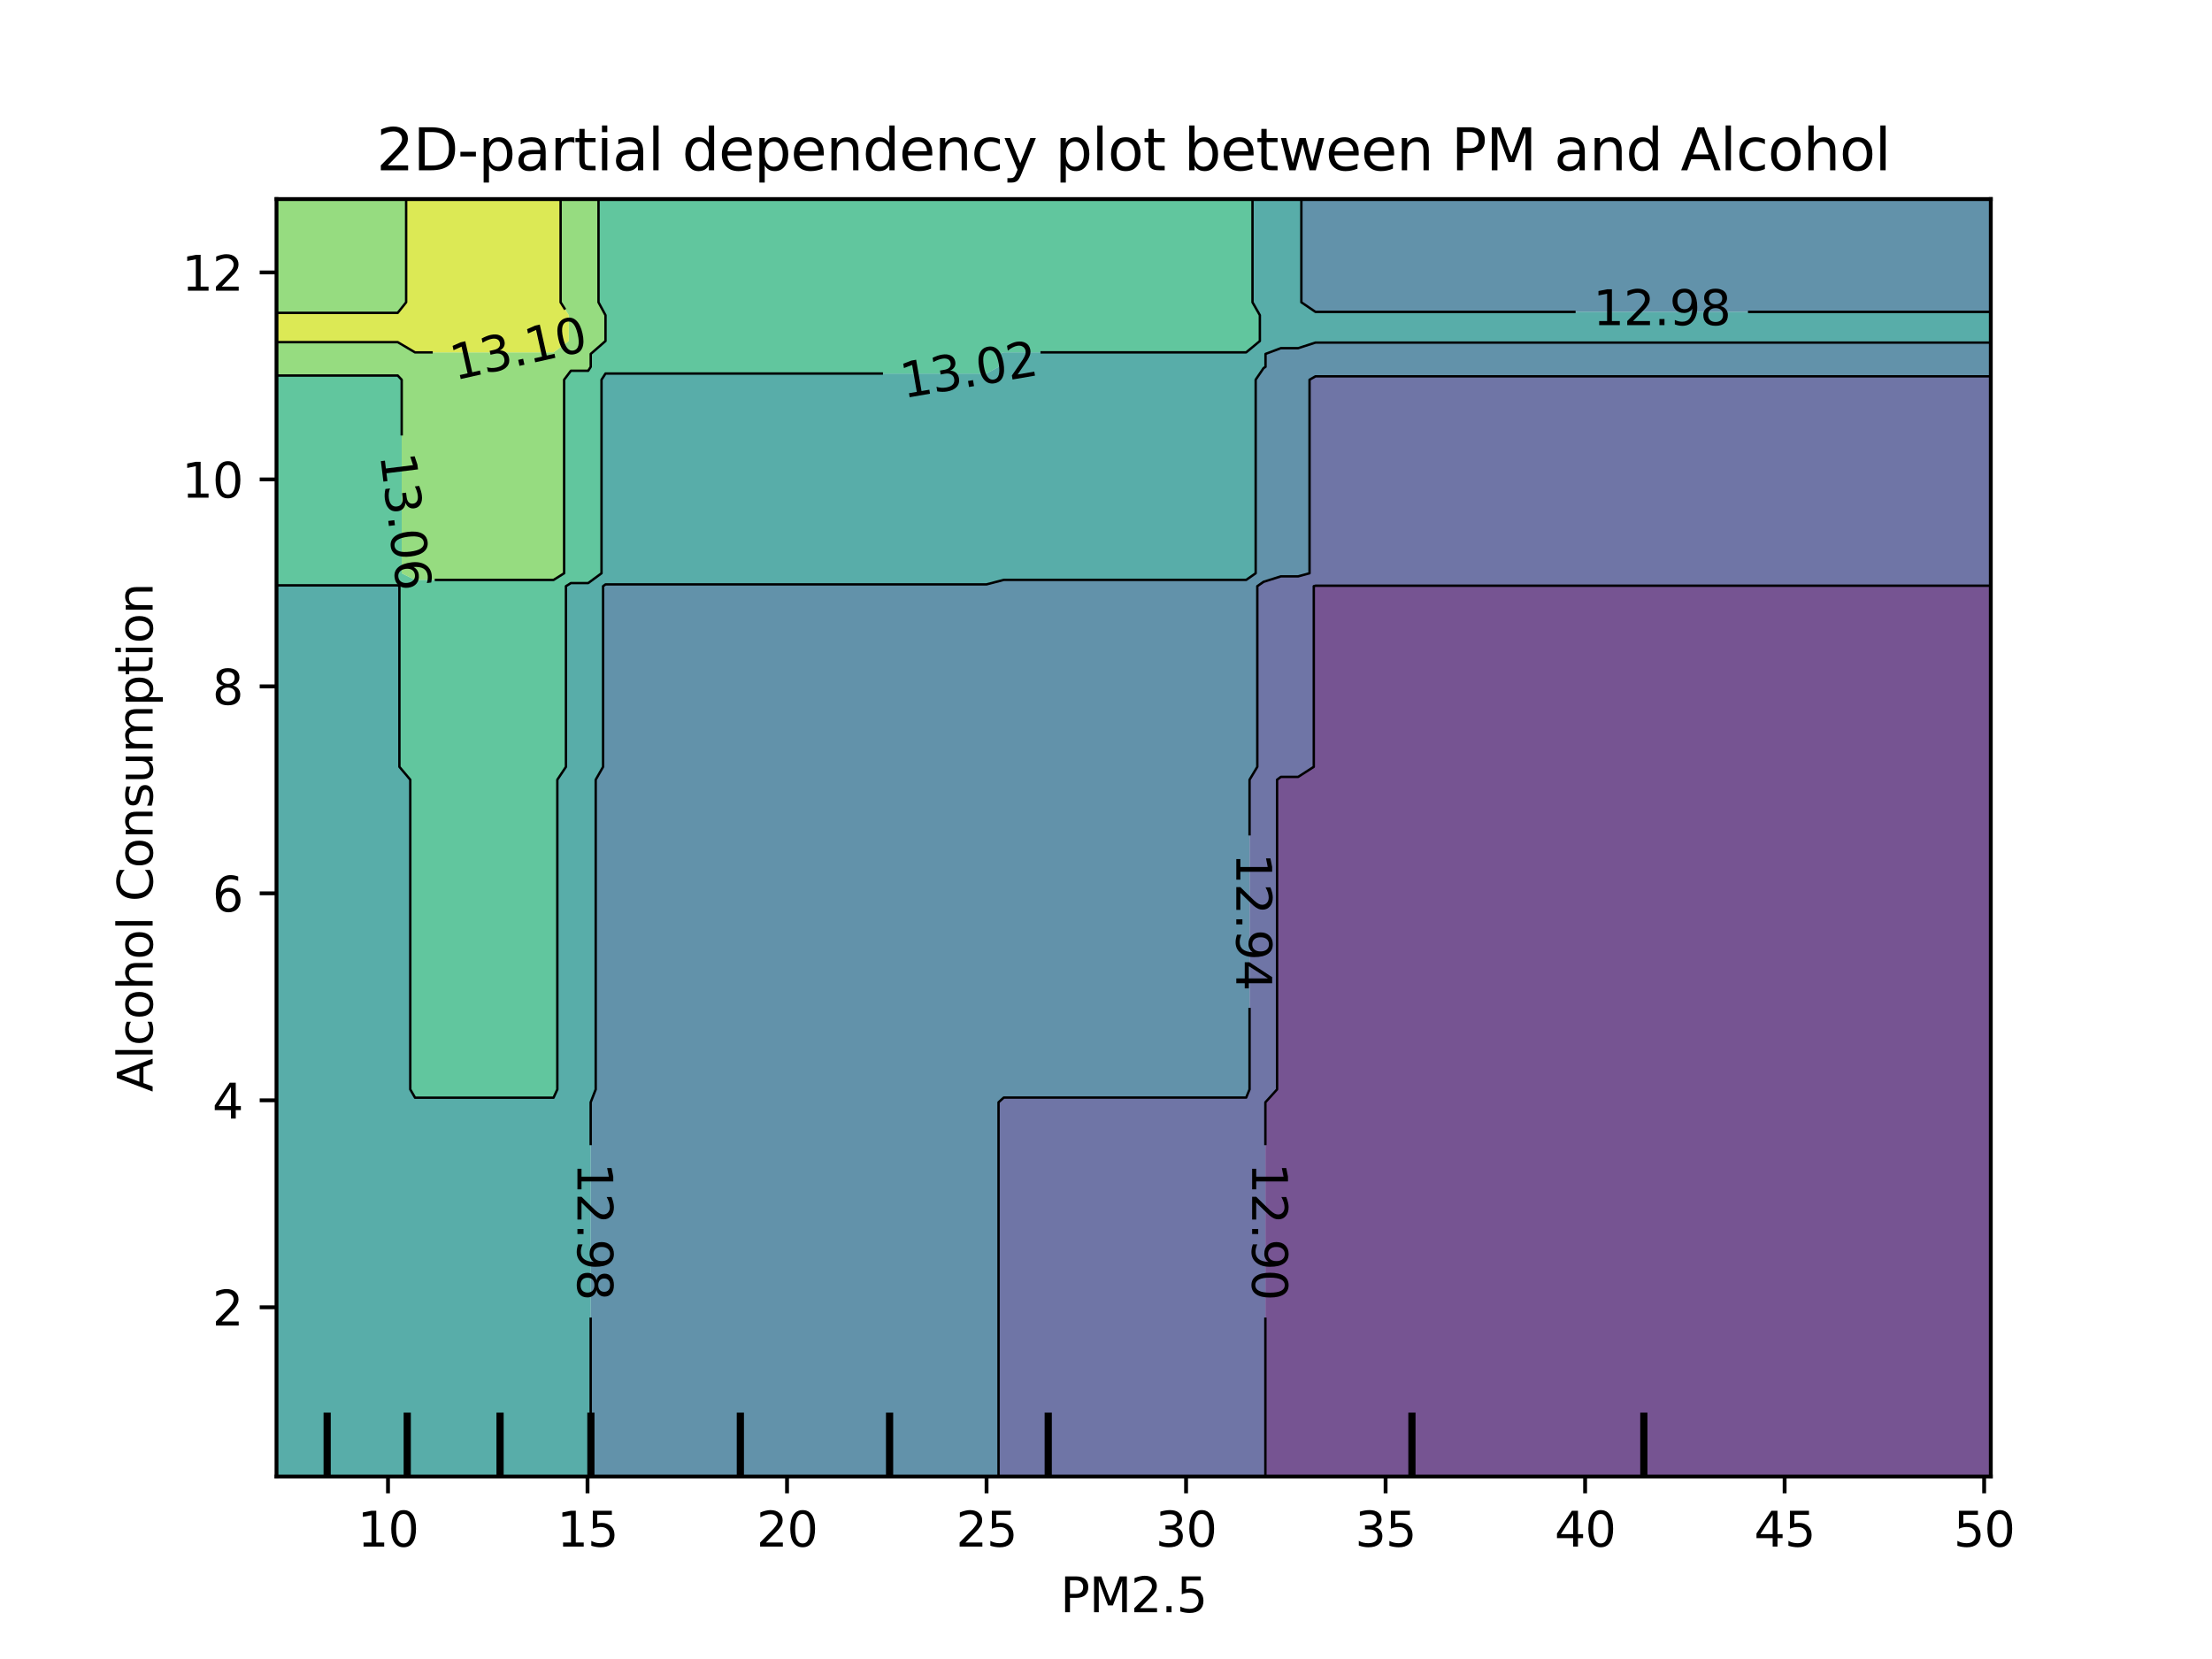 <?xml version="1.0" encoding="utf-8" standalone="no"?>
<!DOCTYPE svg PUBLIC "-//W3C//DTD SVG 1.1//EN"
  "http://www.w3.org/Graphics/SVG/1.1/DTD/svg11.dtd">
<svg xmlns:xlink="http://www.w3.org/1999/xlink" width="460.8pt" height="345.6pt" viewBox="0 0 460.8 345.6" xmlns="http://www.w3.org/2000/svg" version="1.1">
 <defs>
  <style type="text/css">*{stroke-linejoin: round; stroke-linecap: butt}</style>
 </defs>
 <g id="figure_1">
  <g id="patch_1">
   <path d="M 0 345.6 
L 460.8 345.6 
L 460.8 0 
L 0 0 
L 0 345.6 
z
" style="fill: none"/>
  </g>
  <g id="axes_1"/>
  <g id="axes_2">
   <g id="patch_2">
    <path d="M 57.6 307.584 
L 414.72 307.584 
L 414.72 41.472 
L 57.6 41.472 
L 57.6 307.584 
z
" style="fill: none"/>
   </g>
   <g id="PathCollection_1">
    <path d="M 266.822 307.584 
L 270.429 307.584 
L 274.036 307.584 
L 277.644 307.584 
L 281.251 307.584 
L 284.858 307.584 
L 288.465 307.584 
L 292.073 307.584 
L 295.68 307.584 
L 299.287 307.584 
L 302.895 307.584 
L 306.502 307.584 
L 310.109 307.584 
L 313.716 307.584 
L 317.324 307.584 
L 320.931 307.584 
L 324.538 307.584 
L 328.145 307.584 
L 331.753 307.584 
L 335.36 307.584 
L 338.967 307.584 
L 342.575 307.584 
L 346.182 307.584 
L 349.789 307.584 
L 353.396 307.584 
L 357.004 307.584 
L 360.611 307.584 
L 364.218 307.584 
L 367.825 307.584 
L 371.433 307.584 
L 375.04 307.584 
L 378.647 307.584 
L 382.255 307.584 
L 385.862 307.584 
L 389.469 307.584 
L 393.076 307.584 
L 396.684 307.584 
L 400.291 307.584 
L 403.898 307.584 
L 407.505 307.584 
L 411.113 307.584 
L 414.72 307.584 
L 414.72 304.896 
L 414.72 302.208 
L 414.72 299.52 
L 414.72 296.832 
L 414.72 294.144 
L 414.72 291.456 
L 414.72 288.768 
L 414.72 286.08 
L 414.72 283.392 
L 414.72 280.704 
L 414.72 278.016 
L 414.72 275.328 
L 414.72 272.64 
L 414.72 269.952 
L 414.72 267.264 
L 414.72 264.576 
L 414.72 261.888 
L 414.72 259.2 
L 414.72 256.512 
L 414.72 253.824 
L 414.72 251.136 
L 414.72 248.448 
L 414.72 245.76 
L 414.72 243.072 
L 414.72 240.384 
L 414.72 237.696 
L 414.72 235.008 
L 414.72 232.32 
L 414.72 229.632 
L 414.72 226.944 
L 414.72 224.256 
L 414.72 221.568 
L 414.72 218.88 
L 414.72 216.192 
L 414.72 213.504 
L 414.72 210.816 
L 414.72 208.128 
L 414.72 205.44 
L 414.72 202.752 
L 414.72 200.064 
L 414.72 197.376 
L 414.72 194.688 
L 414.72 192 
L 414.72 189.312 
L 414.72 186.624 
L 414.72 183.936 
L 414.72 181.248 
L 414.72 178.56 
L 414.72 175.872 
L 414.72 173.184 
L 414.72 170.496 
L 414.72 167.808 
L 414.72 165.12 
L 414.72 162.432 
L 414.72 159.744 
L 414.72 157.056 
L 414.72 154.368 
L 414.72 151.68 
L 414.72 148.992 
L 414.72 146.304 
L 414.72 143.616 
L 414.72 140.928 
L 414.72 138.24 
L 414.72 135.552 
L 414.72 132.864 
L 414.72 130.176 
L 414.72 127.488 
L 414.72 124.8 
L 414.72 122.112 
L 414.72 122.017 
L 411.113 122.017 
L 407.505 122.017 
L 403.898 122.017 
L 400.291 122.017 
L 396.684 122.017 
L 393.076 122.017 
L 389.469 122.017 
L 385.862 122.017 
L 382.255 122.017 
L 378.647 122.017 
L 375.04 122.017 
L 371.433 122.017 
L 367.825 122.017 
L 364.218 122.017 
L 360.611 122.017 
L 357.004 122.017 
L 353.396 122.017 
L 349.789 122.017 
L 346.182 122.017 
L 342.575 122.017 
L 338.967 122.017 
L 335.36 122.017 
L 331.753 122.017 
L 328.145 122.017 
L 324.538 122.017 
L 320.931 122.017 
L 317.324 122.017 
L 313.716 122.017 
L 310.109 122.017 
L 306.502 122.017 
L 302.895 122.017 
L 299.287 122.017 
L 295.68 122.017 
L 292.073 122.017 
L 288.465 122.017 
L 284.858 122.017 
L 281.251 122.017 
L 277.644 122.017 
L 274.036 122.017 
L 273.684 122.112 
L 273.684 124.8 
L 273.684 127.488 
L 273.684 130.176 
L 273.684 132.864 
L 273.684 135.552 
L 273.684 138.24 
L 273.684 140.928 
L 273.684 143.616 
L 273.684 146.304 
L 273.684 148.992 
L 273.684 151.68 
L 273.684 154.368 
L 273.684 157.056 
L 273.684 159.744 
L 270.429 161.842 
L 266.822 161.842 
L 266.038 162.432 
L 266.038 165.12 
L 266.038 167.808 
L 266.038 170.496 
L 266.038 173.184 
L 266.038 175.872 
L 266.038 178.56 
L 266.038 181.248 
L 266.038 183.936 
L 266.038 186.624 
L 266.038 189.312 
L 266.038 192 
L 266.038 194.688 
L 266.038 197.376 
L 266.038 200.064 
L 266.038 202.752 
L 266.038 205.44 
L 266.038 208.128 
L 266.038 210.816 
L 266.038 213.504 
L 266.038 216.192 
L 266.038 218.88 
L 266.038 221.568 
L 266.038 224.256 
L 266.038 226.944 
L 263.602 229.632 
L 263.602 232.32 
L 263.602 235.008 
L 263.602 237.696 
L 263.602 240.384 
L 263.602 243.072 
L 263.602 245.76 
L 263.602 248.448 
L 263.602 251.136 
L 263.602 253.824 
L 263.602 256.512 
L 263.602 259.2 
L 263.602 261.888 
L 263.602 264.576 
L 263.602 267.264 
L 263.602 269.952 
L 263.602 272.64 
L 263.602 275.328 
L 263.602 278.016 
L 263.602 280.704 
L 263.602 283.392 
L 263.602 286.08 
L 263.602 288.768 
L 263.602 291.456 
L 263.602 294.144 
L 263.602 296.832 
L 263.602 299.52 
L 263.602 302.208 
L 263.602 304.896 
L 263.602 307.584 
z
" clip-path="url(#p16624ddb9d)" style="fill: #481b6d; fill-opacity: 0.75"/>
   </g>
   <g id="PathCollection_2">
    <path d="M 209.105 307.584 
L 212.713 307.584 
L 216.32 307.584 
L 219.927 307.584 
L 223.535 307.584 
L 227.142 307.584 
L 230.749 307.584 
L 234.356 307.584 
L 237.964 307.584 
L 241.571 307.584 
L 245.178 307.584 
L 248.785 307.584 
L 252.393 307.584 
L 256 307.584 
L 259.607 307.584 
L 263.215 307.584 
L 263.602 307.584 
L 263.602 304.896 
L 263.602 302.208 
L 263.602 299.52 
L 263.602 296.832 
L 263.602 294.144 
L 263.602 291.456 
L 263.602 288.768 
L 263.602 286.08 
L 263.602 283.392 
L 263.602 280.704 
L 263.602 278.016 
L 263.602 275.328 
L 263.602 272.64 
L 263.602 269.952 
L 263.602 267.264 
L 263.602 264.576 
L 263.602 261.888 
L 263.602 259.2 
L 263.602 256.512 
L 263.602 253.824 
L 263.602 251.136 
L 263.602 248.448 
L 263.602 245.76 
L 263.602 243.072 
L 263.602 240.384 
L 263.602 237.696 
L 263.602 235.008 
L 263.602 232.32 
L 263.602 229.632 
L 266.038 226.944 
L 266.038 224.256 
L 266.038 221.568 
L 266.038 218.88 
L 266.038 216.192 
L 266.038 213.504 
L 266.038 210.816 
L 266.038 208.128 
L 266.038 205.44 
L 266.038 202.752 
L 266.038 200.064 
L 266.038 197.376 
L 266.038 194.688 
L 266.038 192 
L 266.038 189.312 
L 266.038 186.624 
L 266.038 183.936 
L 266.038 181.248 
L 266.038 178.56 
L 266.038 175.872 
L 266.038 173.184 
L 266.038 170.496 
L 266.038 167.808 
L 266.038 165.12 
L 266.038 162.432 
L 266.822 161.842 
L 270.429 161.842 
L 273.684 159.744 
L 273.684 157.056 
L 273.684 154.368 
L 273.684 151.68 
L 273.684 148.992 
L 273.684 146.304 
L 273.684 143.616 
L 273.684 140.928 
L 273.684 138.24 
L 273.684 135.552 
L 273.684 132.864 
L 273.684 130.176 
L 273.684 127.488 
L 273.684 124.8 
L 273.684 122.112 
L 274.036 122.017 
L 277.644 122.017 
L 281.251 122.017 
L 284.858 122.017 
L 288.465 122.017 
L 292.073 122.017 
L 295.68 122.017 
L 299.287 122.017 
L 302.895 122.017 
L 306.502 122.017 
L 310.109 122.017 
L 313.716 122.017 
L 317.324 122.017 
L 320.931 122.017 
L 324.538 122.017 
L 328.145 122.017 
L 331.753 122.017 
L 335.36 122.017 
L 338.967 122.017 
L 342.575 122.017 
L 346.182 122.017 
L 349.789 122.017 
L 353.396 122.017 
L 357.004 122.017 
L 360.611 122.017 
L 364.218 122.017 
L 367.825 122.017 
L 371.433 122.017 
L 375.04 122.017 
L 378.647 122.017 
L 382.255 122.017 
L 385.862 122.017 
L 389.469 122.017 
L 393.076 122.017 
L 396.684 122.017 
L 400.291 122.017 
L 403.898 122.017 
L 407.505 122.017 
L 411.113 122.017 
L 414.72 122.017 
L 414.72 119.424 
L 414.72 116.736 
L 414.72 114.048 
L 414.72 111.36 
L 414.72 108.672 
L 414.72 105.984 
L 414.72 103.296 
L 414.72 100.608 
L 414.72 97.92 
L 414.72 95.232 
L 414.72 92.544 
L 414.72 89.856 
L 414.72 87.168 
L 414.72 84.48 
L 414.72 81.792 
L 414.72 79.104 
L 414.72 78.398 
L 411.113 78.398 
L 407.505 78.398 
L 403.898 78.398 
L 400.291 78.398 
L 396.684 78.398 
L 393.076 78.398 
L 389.469 78.398 
L 385.862 78.398 
L 382.255 78.398 
L 378.647 78.398 
L 375.04 78.398 
L 371.433 78.398 
L 367.825 78.398 
L 364.218 78.398 
L 360.611 78.398 
L 357.004 78.398 
L 353.396 78.398 
L 349.789 78.398 
L 346.182 78.398 
L 342.575 78.398 
L 338.967 78.398 
L 335.36 78.398 
L 331.753 78.398 
L 328.145 78.398 
L 324.538 78.398 
L 320.931 78.398 
L 317.324 78.398 
L 313.716 78.398 
L 310.109 78.398 
L 306.502 78.398 
L 302.895 78.398 
L 299.287 78.398 
L 295.68 78.398 
L 292.073 78.398 
L 288.465 78.398 
L 284.858 78.398 
L 281.251 78.398 
L 277.644 78.398 
L 274.036 78.398 
L 272.801 79.104 
L 272.801 81.792 
L 272.801 84.48 
L 272.801 87.168 
L 272.801 89.856 
L 272.801 92.544 
L 272.801 95.232 
L 272.801 97.92 
L 272.801 100.608 
L 272.801 103.296 
L 272.801 105.984 
L 272.801 108.672 
L 272.801 111.36 
L 272.801 114.048 
L 272.801 116.736 
L 272.801 119.424 
L 270.429 120.067 
L 266.822 120.067 
L 263.215 121.208 
L 261.921 122.112 
L 261.921 124.8 
L 261.921 127.488 
L 261.921 130.176 
L 261.921 132.864 
L 261.921 135.552 
L 261.921 138.24 
L 261.921 140.928 
L 261.921 143.616 
L 261.921 146.304 
L 261.921 148.992 
L 261.921 151.68 
L 261.921 154.368 
L 261.921 157.056 
L 261.921 159.744 
L 260.304 162.432 
L 260.304 165.12 
L 260.304 167.808 
L 260.304 170.496 
L 260.304 173.184 
L 260.304 175.872 
L 260.304 178.56 
L 260.304 181.248 
L 260.304 183.936 
L 260.304 186.624 
L 260.304 189.312 
L 260.304 192 
L 260.304 194.688 
L 260.304 197.376 
L 260.304 200.064 
L 260.304 202.752 
L 260.304 205.44 
L 260.304 208.128 
L 260.304 210.816 
L 260.304 213.504 
L 260.304 216.192 
L 260.304 218.88 
L 260.304 221.568 
L 260.304 224.256 
L 260.304 226.944 
L 259.607 228.642 
L 256 228.642 
L 252.393 228.642 
L 248.785 228.642 
L 245.178 228.642 
L 241.571 228.642 
L 237.964 228.642 
L 234.356 228.642 
L 230.749 228.642 
L 227.142 228.642 
L 223.535 228.642 
L 219.927 228.642 
L 216.32 228.642 
L 212.713 228.642 
L 209.105 228.642 
L 208.014 229.632 
L 208.014 232.32 
L 208.014 235.008 
L 208.014 237.696 
L 208.014 240.384 
L 208.014 243.072 
L 208.014 245.76 
L 208.014 248.448 
L 208.014 251.136 
L 208.014 253.824 
L 208.014 256.512 
L 208.014 259.2 
L 208.014 261.888 
L 208.014 264.576 
L 208.014 267.264 
L 208.014 269.952 
L 208.014 272.64 
L 208.014 275.328 
L 208.014 278.016 
L 208.014 280.704 
L 208.014 283.392 
L 208.014 286.08 
L 208.014 288.768 
L 208.014 291.456 
L 208.014 294.144 
L 208.014 296.832 
L 208.014 299.52 
L 208.014 302.208 
L 208.014 304.896 
L 208.014 307.584 
z
" clip-path="url(#p16624ddb9d)" style="fill: #3f4788; fill-opacity: 0.75"/>
   </g>
   <g id="PathCollection_3">
    <path d="M 126.138 307.584 
L 129.745 307.584 
L 133.353 307.584 
L 136.96 307.584 
L 140.567 307.584 
L 144.175 307.584 
L 147.782 307.584 
L 151.389 307.584 
L 154.996 307.584 
L 158.604 307.584 
L 162.211 307.584 
L 165.818 307.584 
L 169.425 307.584 
L 173.033 307.584 
L 176.64 307.584 
L 180.247 307.584 
L 183.855 307.584 
L 187.462 307.584 
L 191.069 307.584 
L 194.676 307.584 
L 198.284 307.584 
L 201.891 307.584 
L 205.498 307.584 
L 208.014 307.584 
L 208.014 304.896 
L 208.014 302.208 
L 208.014 299.52 
L 208.014 296.832 
L 208.014 294.144 
L 208.014 291.456 
L 208.014 288.768 
L 208.014 286.08 
L 208.014 283.392 
L 208.014 280.704 
L 208.014 278.016 
L 208.014 275.328 
L 208.014 272.64 
L 208.014 269.952 
L 208.014 267.264 
L 208.014 264.576 
L 208.014 261.888 
L 208.014 259.2 
L 208.014 256.512 
L 208.014 253.824 
L 208.014 251.136 
L 208.014 248.448 
L 208.014 245.76 
L 208.014 243.072 
L 208.014 240.384 
L 208.014 237.696 
L 208.014 235.008 
L 208.014 232.32 
L 208.014 229.632 
L 209.105 228.642 
L 212.713 228.642 
L 216.32 228.642 
L 219.927 228.642 
L 223.535 228.642 
L 227.142 228.642 
L 230.749 228.642 
L 234.356 228.642 
L 237.964 228.642 
L 241.571 228.642 
L 245.178 228.642 
L 248.785 228.642 
L 252.393 228.642 
L 256 228.642 
L 259.607 228.642 
L 260.304 226.944 
L 260.304 224.256 
L 260.304 221.568 
L 260.304 218.88 
L 260.304 216.192 
L 260.304 213.504 
L 260.304 210.816 
L 260.304 208.128 
L 260.304 205.44 
L 260.304 202.752 
L 260.304 200.064 
L 260.304 197.376 
L 260.304 194.688 
L 260.304 192 
L 260.304 189.312 
L 260.304 186.624 
L 260.304 183.936 
L 260.304 181.248 
L 260.304 178.56 
L 260.304 175.872 
L 260.304 173.184 
L 260.304 170.496 
L 260.304 167.808 
L 260.304 165.12 
L 260.304 162.432 
L 261.921 159.744 
L 261.921 157.056 
L 261.921 154.368 
L 261.921 151.68 
L 261.921 148.992 
L 261.921 146.304 
L 261.921 143.616 
L 261.921 140.928 
L 261.921 138.24 
L 261.921 135.552 
L 261.921 132.864 
L 261.921 130.176 
L 261.921 127.488 
L 261.921 124.8 
L 261.921 122.112 
L 263.215 121.208 
L 266.822 120.067 
L 270.429 120.067 
L 272.801 119.424 
L 272.801 116.736 
L 272.801 114.048 
L 272.801 111.36 
L 272.801 108.672 
L 272.801 105.984 
L 272.801 103.296 
L 272.801 100.608 
L 272.801 97.92 
L 272.801 95.232 
L 272.801 92.544 
L 272.801 89.856 
L 272.801 87.168 
L 272.801 84.48 
L 272.801 81.792 
L 272.801 79.104 
L 274.036 78.398 
L 277.644 78.398 
L 281.251 78.398 
L 284.858 78.398 
L 288.465 78.398 
L 292.073 78.398 
L 295.68 78.398 
L 299.287 78.398 
L 302.895 78.398 
L 306.502 78.398 
L 310.109 78.398 
L 313.716 78.398 
L 317.324 78.398 
L 320.931 78.398 
L 324.538 78.398 
L 328.145 78.398 
L 331.753 78.398 
L 335.36 78.398 
L 338.967 78.398 
L 342.575 78.398 
L 346.182 78.398 
L 349.789 78.398 
L 353.396 78.398 
L 357.004 78.398 
L 360.611 78.398 
L 364.218 78.398 
L 367.825 78.398 
L 371.433 78.398 
L 375.04 78.398 
L 378.647 78.398 
L 382.255 78.398 
L 385.862 78.398 
L 389.469 78.398 
L 393.076 78.398 
L 396.684 78.398 
L 400.291 78.398 
L 403.898 78.398 
L 407.505 78.398 
L 411.113 78.398 
L 414.72 78.398 
L 414.72 76.416 
L 414.72 73.728 
L 414.72 71.368 
L 411.113 71.368 
L 407.505 71.368 
L 403.898 71.368 
L 400.291 71.368 
L 396.684 71.368 
L 393.076 71.368 
L 389.469 71.368 
L 385.862 71.368 
L 382.255 71.368 
L 378.647 71.368 
L 375.04 71.368 
L 371.433 71.368 
L 367.825 71.368 
L 364.218 71.368 
L 360.611 71.368 
L 357.004 71.368 
L 353.396 71.368 
L 349.789 71.368 
L 346.182 71.368 
L 342.575 71.368 
L 338.967 71.368 
L 335.36 71.368 
L 331.753 71.368 
L 328.145 71.368 
L 324.538 71.368 
L 320.931 71.368 
L 317.324 71.368 
L 313.716 71.368 
L 310.109 71.368 
L 306.502 71.368 
L 302.895 71.368 
L 299.287 71.368 
L 295.68 71.368 
L 292.073 71.368 
L 288.465 71.368 
L 284.858 71.368 
L 281.251 71.368 
L 277.644 71.368 
L 274.036 71.368 
L 270.429 72.529 
L 266.822 72.529 
L 263.63 73.728 
L 263.63 76.416 
L 263.215 76.693 
L 261.578 79.104 
L 261.578 81.792 
L 261.578 84.48 
L 261.578 87.168 
L 261.578 89.856 
L 261.578 92.544 
L 261.578 95.232 
L 261.578 97.92 
L 261.578 100.608 
L 261.578 103.296 
L 261.578 105.984 
L 261.578 108.672 
L 261.578 111.36 
L 261.578 114.048 
L 261.578 116.736 
L 261.578 119.424 
L 259.607 120.801 
L 256 120.801 
L 252.393 120.801 
L 248.785 120.801 
L 245.178 120.801 
L 241.571 120.801 
L 237.964 120.801 
L 234.356 120.801 
L 230.749 120.801 
L 227.142 120.801 
L 223.535 120.801 
L 219.927 120.801 
L 216.32 120.801 
L 212.713 120.801 
L 209.105 120.801 
L 205.498 121.739 
L 201.891 121.739 
L 198.284 121.739 
L 194.676 121.739 
L 191.069 121.739 
L 187.462 121.739 
L 183.855 121.739 
L 180.247 121.739 
L 176.64 121.739 
L 173.033 121.739 
L 169.425 121.739 
L 165.818 121.739 
L 162.211 121.739 
L 158.604 121.739 
L 154.996 121.739 
L 151.389 121.739 
L 147.782 121.739 
L 144.175 121.739 
L 140.567 121.739 
L 136.96 121.739 
L 133.353 121.739 
L 129.745 121.739 
L 126.138 121.739 
L 125.632 122.112 
L 125.632 124.8 
L 125.632 127.488 
L 125.632 130.176 
L 125.632 132.864 
L 125.632 135.552 
L 125.632 138.24 
L 125.632 140.928 
L 125.632 143.616 
L 125.632 146.304 
L 125.632 148.992 
L 125.632 151.68 
L 125.632 154.368 
L 125.632 157.056 
L 125.632 159.744 
L 124.096 162.432 
L 124.096 165.12 
L 124.096 167.808 
L 124.096 170.496 
L 124.096 173.184 
L 124.096 175.872 
L 124.096 178.56 
L 124.096 181.248 
L 124.096 183.936 
L 124.096 186.624 
L 124.096 189.312 
L 124.096 192 
L 124.096 194.688 
L 124.096 197.376 
L 124.096 200.064 
L 124.096 202.752 
L 124.096 205.44 
L 124.096 208.128 
L 124.096 210.816 
L 124.096 213.504 
L 124.096 216.192 
L 124.096 218.88 
L 124.096 221.568 
L 124.096 224.256 
L 124.096 226.944 
L 123.049 229.632 
L 123.049 232.32 
L 123.049 235.008 
L 123.049 237.696 
L 123.049 240.384 
L 123.049 243.072 
L 123.049 245.76 
L 123.049 248.448 
L 123.049 251.136 
L 123.049 253.824 
L 123.049 256.512 
L 123.049 259.2 
L 123.049 261.888 
L 123.049 264.576 
L 123.049 267.264 
L 123.049 269.952 
L 123.049 272.64 
L 123.049 275.328 
L 123.049 278.016 
L 123.049 280.704 
L 123.049 283.392 
L 123.049 286.08 
L 123.049 288.768 
L 123.049 291.456 
L 123.049 294.144 
L 123.049 296.832 
L 123.049 299.52 
L 123.049 302.208 
L 123.049 304.896 
L 123.049 307.584 
z
" clip-path="url(#p16624ddb9d)" style="fill: #2e6e8e; fill-opacity: 0.75"/>
    <path d="M 274.036 64.971 
L 277.644 64.971 
L 281.251 64.971 
L 284.858 64.971 
L 288.465 64.971 
L 292.073 64.971 
L 295.68 64.971 
L 299.287 64.971 
L 302.895 64.971 
L 306.502 64.971 
L 310.109 64.971 
L 313.716 64.971 
L 317.324 64.971 
L 320.931 64.971 
L 324.538 64.971 
L 328.145 64.971 
L 331.753 64.971 
L 335.36 64.971 
L 338.967 64.971 
L 342.575 64.971 
L 346.182 64.971 
L 349.789 64.971 
L 353.396 64.971 
L 357.004 64.971 
L 360.611 64.971 
L 364.218 64.971 
L 367.825 64.971 
L 371.433 64.971 
L 375.04 64.971 
L 378.647 64.971 
L 382.255 64.971 
L 385.862 64.971 
L 389.469 64.971 
L 393.076 64.971 
L 396.684 64.971 
L 400.291 64.971 
L 403.898 64.971 
L 407.505 64.971 
L 411.113 64.971 
L 414.72 64.971 
L 414.72 62.976 
L 414.72 60.288 
L 414.72 57.6 
L 414.72 54.912 
L 414.72 52.224 
L 414.72 49.536 
L 414.72 46.848 
L 414.72 44.16 
L 414.72 41.472 
L 411.113 41.472 
L 407.505 41.472 
L 403.898 41.472 
L 400.291 41.472 
L 396.684 41.472 
L 393.076 41.472 
L 389.469 41.472 
L 385.862 41.472 
L 382.255 41.472 
L 378.647 41.472 
L 375.04 41.472 
L 371.433 41.472 
L 367.825 41.472 
L 364.218 41.472 
L 360.611 41.472 
L 357.004 41.472 
L 353.396 41.472 
L 349.789 41.472 
L 346.182 41.472 
L 342.575 41.472 
L 338.967 41.472 
L 335.36 41.472 
L 331.753 41.472 
L 328.145 41.472 
L 324.538 41.472 
L 320.931 41.472 
L 317.324 41.472 
L 313.716 41.472 
L 310.109 41.472 
L 306.502 41.472 
L 302.895 41.472 
L 299.287 41.472 
L 295.68 41.472 
L 292.073 41.472 
L 288.465 41.472 
L 284.858 41.472 
L 281.251 41.472 
L 277.644 41.472 
L 274.036 41.472 
L 271.098 41.472 
L 271.098 44.16 
L 271.098 46.848 
L 271.098 49.536 
L 271.098 52.224 
L 271.098 54.912 
L 271.098 57.6 
L 271.098 60.288 
L 271.098 62.976 
z
" clip-path="url(#p16624ddb9d)" style="fill: #2e6e8e; fill-opacity: 0.75"/>
   </g>
   <g id="PathCollection_4">
    <path d="M 61.207 307.584 
L 64.815 307.584 
L 68.422 307.584 
L 72.029 307.584 
L 75.636 307.584 
L 79.244 307.584 
L 82.851 307.584 
L 86.458 307.584 
L 90.065 307.584 
L 93.673 307.584 
L 97.28 307.584 
L 100.887 307.584 
L 104.495 307.584 
L 108.102 307.584 
L 111.709 307.584 
L 115.316 307.584 
L 118.924 307.584 
L 122.531 307.584 
L 123.049 307.584 
L 123.049 304.896 
L 123.049 302.208 
L 123.049 299.52 
L 123.049 296.832 
L 123.049 294.144 
L 123.049 291.456 
L 123.049 288.768 
L 123.049 286.08 
L 123.049 283.392 
L 123.049 280.704 
L 123.049 278.016 
L 123.049 275.328 
L 123.049 272.64 
L 123.049 269.952 
L 123.049 267.264 
L 123.049 264.576 
L 123.049 261.888 
L 123.049 259.2 
L 123.049 256.512 
L 123.049 253.824 
L 123.049 251.136 
L 123.049 248.448 
L 123.049 245.76 
L 123.049 243.072 
L 123.049 240.384 
L 123.049 237.696 
L 123.049 235.008 
L 123.049 232.32 
L 123.049 229.632 
L 124.096 226.944 
L 124.096 224.256 
L 124.096 221.568 
L 124.096 218.88 
L 124.096 216.192 
L 124.096 213.504 
L 124.096 210.816 
L 124.096 208.128 
L 124.096 205.44 
L 124.096 202.752 
L 124.096 200.064 
L 124.096 197.376 
L 124.096 194.688 
L 124.096 192 
L 124.096 189.312 
L 124.096 186.624 
L 124.096 183.936 
L 124.096 181.248 
L 124.096 178.56 
L 124.096 175.872 
L 124.096 173.184 
L 124.096 170.496 
L 124.096 167.808 
L 124.096 165.12 
L 124.096 162.432 
L 125.632 159.744 
L 125.632 157.056 
L 125.632 154.368 
L 125.632 151.68 
L 125.632 148.992 
L 125.632 146.304 
L 125.632 143.616 
L 125.632 140.928 
L 125.632 138.24 
L 125.632 135.552 
L 125.632 132.864 
L 125.632 130.176 
L 125.632 127.488 
L 125.632 124.8 
L 125.632 122.112 
L 126.138 121.739 
L 129.745 121.739 
L 133.353 121.739 
L 136.96 121.739 
L 140.567 121.739 
L 144.175 121.739 
L 147.782 121.739 
L 151.389 121.739 
L 154.996 121.739 
L 158.604 121.739 
L 162.211 121.739 
L 165.818 121.739 
L 169.425 121.739 
L 173.033 121.739 
L 176.64 121.739 
L 180.247 121.739 
L 183.855 121.739 
L 187.462 121.739 
L 191.069 121.739 
L 194.676 121.739 
L 198.284 121.739 
L 201.891 121.739 
L 205.498 121.739 
L 209.105 120.801 
L 212.713 120.801 
L 216.32 120.801 
L 219.927 120.801 
L 223.535 120.801 
L 227.142 120.801 
L 230.749 120.801 
L 234.356 120.801 
L 237.964 120.801 
L 241.571 120.801 
L 245.178 120.801 
L 248.785 120.801 
L 252.393 120.801 
L 256 120.801 
L 259.607 120.801 
L 261.578 119.424 
L 261.578 116.736 
L 261.578 114.048 
L 261.578 111.36 
L 261.578 108.672 
L 261.578 105.984 
L 261.578 103.296 
L 261.578 100.608 
L 261.578 97.92 
L 261.578 95.232 
L 261.578 92.544 
L 261.578 89.856 
L 261.578 87.168 
L 261.578 84.48 
L 261.578 81.792 
L 261.578 79.104 
L 263.215 76.693 
L 263.63 76.416 
L 263.63 73.728 
L 266.822 72.529 
L 270.429 72.529 
L 274.036 71.368 
L 277.644 71.368 
L 281.251 71.368 
L 284.858 71.368 
L 288.465 71.368 
L 292.073 71.368 
L 295.68 71.368 
L 299.287 71.368 
L 302.895 71.368 
L 306.502 71.368 
L 310.109 71.368 
L 313.716 71.368 
L 317.324 71.368 
L 320.931 71.368 
L 324.538 71.368 
L 328.145 71.368 
L 331.753 71.368 
L 335.36 71.368 
L 338.967 71.368 
L 342.575 71.368 
L 346.182 71.368 
L 349.789 71.368 
L 353.396 71.368 
L 357.004 71.368 
L 360.611 71.368 
L 364.218 71.368 
L 367.825 71.368 
L 371.433 71.368 
L 375.04 71.368 
L 378.647 71.368 
L 382.255 71.368 
L 385.862 71.368 
L 389.469 71.368 
L 393.076 71.368 
L 396.684 71.368 
L 400.291 71.368 
L 403.898 71.368 
L 407.505 71.368 
L 411.113 71.368 
L 414.72 71.368 
L 414.72 71.04 
L 414.72 68.352 
L 414.72 65.664 
L 414.72 64.971 
L 411.113 64.971 
L 407.505 64.971 
L 403.898 64.971 
L 400.291 64.971 
L 396.684 64.971 
L 393.076 64.971 
L 389.469 64.971 
L 385.862 64.971 
L 382.255 64.971 
L 378.647 64.971 
L 375.04 64.971 
L 371.433 64.971 
L 367.825 64.971 
L 364.218 64.971 
L 360.611 64.971 
L 357.004 64.971 
L 353.396 64.971 
L 349.789 64.971 
L 346.182 64.971 
L 342.575 64.971 
L 338.967 64.971 
L 335.36 64.971 
L 331.753 64.971 
L 328.145 64.971 
L 324.538 64.971 
L 320.931 64.971 
L 317.324 64.971 
L 313.716 64.971 
L 310.109 64.971 
L 306.502 64.971 
L 302.895 64.971 
L 299.287 64.971 
L 295.68 64.971 
L 292.073 64.971 
L 288.465 64.971 
L 284.858 64.971 
L 281.251 64.971 
L 277.644 64.971 
L 274.036 64.971 
L 271.098 62.976 
L 271.098 60.288 
L 271.098 57.6 
L 271.098 54.912 
L 271.098 52.224 
L 271.098 49.536 
L 271.098 46.848 
L 271.098 44.16 
L 271.098 41.472 
L 270.429 41.472 
L 266.822 41.472 
L 263.215 41.472 
L 260.918 41.472 
L 260.918 44.16 
L 260.918 46.848 
L 260.918 49.536 
L 260.918 52.224 
L 260.918 54.912 
L 260.918 57.6 
L 260.918 60.288 
L 260.918 62.976 
L 262.453 65.664 
L 262.453 68.352 
L 262.453 71.04 
L 259.607 73.401 
L 256 73.401 
L 252.393 73.401 
L 248.785 73.401 
L 245.178 73.401 
L 241.571 73.401 
L 237.964 73.401 
L 234.356 73.401 
L 230.749 73.401 
L 227.142 73.401 
L 223.535 73.401 
L 219.927 73.401 
L 216.32 73.401 
L 212.713 73.401 
L 209.105 73.401 
L 208.048 73.728 
L 208.048 76.416 
L 205.498 77.814 
L 201.891 77.814 
L 198.284 77.814 
L 194.676 77.814 
L 191.069 77.814 
L 187.462 77.814 
L 183.855 77.814 
L 180.247 77.814 
L 176.64 77.814 
L 173.033 77.814 
L 169.425 77.814 
L 165.818 77.814 
L 162.211 77.814 
L 158.604 77.814 
L 154.996 77.814 
L 151.389 77.814 
L 147.782 77.814 
L 144.175 77.814 
L 140.567 77.814 
L 136.96 77.814 
L 133.353 77.814 
L 129.745 77.814 
L 126.138 77.814 
L 125.307 79.104 
L 125.307 81.792 
L 125.307 84.48 
L 125.307 87.168 
L 125.307 89.856 
L 125.307 92.544 
L 125.307 95.232 
L 125.307 97.92 
L 125.307 100.608 
L 125.307 103.296 
L 125.307 105.984 
L 125.307 108.672 
L 125.307 111.36 
L 125.307 114.048 
L 125.307 116.736 
L 125.307 119.424 
L 122.531 121.466 
L 118.924 121.466 
L 117.897 122.112 
L 117.897 124.8 
L 117.897 127.488 
L 117.897 130.176 
L 117.897 132.864 
L 117.897 135.552 
L 117.897 138.24 
L 117.897 140.928 
L 117.897 143.616 
L 117.897 146.304 
L 117.897 148.992 
L 117.897 151.68 
L 117.897 154.368 
L 117.897 157.056 
L 117.897 159.744 
L 116.102 162.432 
L 116.102 165.12 
L 116.102 167.808 
L 116.102 170.496 
L 116.102 173.184 
L 116.102 175.872 
L 116.102 178.56 
L 116.102 181.248 
L 116.102 183.936 
L 116.102 186.624 
L 116.102 189.312 
L 116.102 192 
L 116.102 194.688 
L 116.102 197.376 
L 116.102 200.064 
L 116.102 202.752 
L 116.102 205.44 
L 116.102 208.128 
L 116.102 210.816 
L 116.102 213.504 
L 116.102 216.192 
L 116.102 218.88 
L 116.102 221.568 
L 116.102 224.256 
L 116.102 226.944 
L 115.316 228.667 
L 111.709 228.667 
L 108.102 228.667 
L 104.495 228.667 
L 100.887 228.667 
L 97.28 228.667 
L 93.673 228.667 
L 90.065 228.667 
L 86.458 228.667 
L 85.468 226.944 
L 85.468 224.256 
L 85.468 221.568 
L 85.468 218.88 
L 85.468 216.192 
L 85.468 213.504 
L 85.468 210.816 
L 85.468 208.128 
L 85.468 205.44 
L 85.468 202.752 
L 85.468 200.064 
L 85.468 197.376 
L 85.468 194.688 
L 85.468 192 
L 85.468 189.312 
L 85.468 186.624 
L 85.468 183.936 
L 85.468 181.248 
L 85.468 178.56 
L 85.468 175.872 
L 85.468 173.184 
L 85.468 170.496 
L 85.468 167.808 
L 85.468 165.12 
L 85.468 162.432 
L 83.203 159.744 
L 83.203 157.056 
L 83.203 154.368 
L 83.203 151.68 
L 83.203 148.992 
L 83.203 146.304 
L 83.203 143.616 
L 83.203 140.928 
L 83.203 138.24 
L 83.203 135.552 
L 83.203 132.864 
L 83.203 130.176 
L 83.203 127.488 
L 83.203 124.8 
L 83.203 122.112 
L 82.851 121.936 
L 79.244 121.936 
L 75.636 121.936 
L 72.029 121.936 
L 68.422 121.936 
L 64.815 121.936 
L 61.207 121.936 
L 57.6 121.936 
L 57.6 122.112 
L 57.6 124.8 
L 57.6 127.488 
L 57.6 130.176 
L 57.6 132.864 
L 57.6 135.552 
L 57.6 138.24 
L 57.6 140.928 
L 57.6 143.616 
L 57.6 146.304 
L 57.6 148.992 
L 57.6 151.68 
L 57.6 154.368 
L 57.6 157.056 
L 57.6 159.744 
L 57.6 162.432 
L 57.6 165.12 
L 57.6 167.808 
L 57.6 170.496 
L 57.6 173.184 
L 57.6 175.872 
L 57.6 178.56 
L 57.6 181.248 
L 57.6 183.936 
L 57.6 186.624 
L 57.6 189.312 
L 57.6 192 
L 57.6 194.688 
L 57.6 197.376 
L 57.6 200.064 
L 57.6 202.752 
L 57.6 205.44 
L 57.6 208.128 
L 57.6 210.816 
L 57.6 213.504 
L 57.6 216.192 
L 57.6 218.88 
L 57.6 221.568 
L 57.6 224.256 
L 57.6 226.944 
L 57.6 229.632 
L 57.6 232.32 
L 57.6 235.008 
L 57.6 237.696 
L 57.6 240.384 
L 57.6 243.072 
L 57.6 245.76 
L 57.6 248.448 
L 57.6 251.136 
L 57.6 253.824 
L 57.6 256.512 
L 57.6 259.2 
L 57.6 261.888 
L 57.6 264.576 
L 57.6 267.264 
L 57.6 269.952 
L 57.6 272.64 
L 57.6 275.328 
L 57.6 278.016 
L 57.6 280.704 
L 57.6 283.392 
L 57.6 286.08 
L 57.6 288.768 
L 57.6 291.456 
L 57.6 294.144 
L 57.6 296.832 
L 57.6 299.52 
L 57.6 302.208 
L 57.6 304.896 
L 57.6 307.584 
z
" clip-path="url(#p16624ddb9d)" style="fill: #21918c; fill-opacity: 0.75"/>
   </g>
   <g id="PathCollection_5">
    <path d="M 86.458 228.667 
L 90.065 228.667 
L 93.673 228.667 
L 97.28 228.667 
L 100.887 228.667 
L 104.495 228.667 
L 108.102 228.667 
L 111.709 228.667 
L 115.316 228.667 
L 116.102 226.944 
L 116.102 224.256 
L 116.102 221.568 
L 116.102 218.88 
L 116.102 216.192 
L 116.102 213.504 
L 116.102 210.816 
L 116.102 208.128 
L 116.102 205.44 
L 116.102 202.752 
L 116.102 200.064 
L 116.102 197.376 
L 116.102 194.688 
L 116.102 192 
L 116.102 189.312 
L 116.102 186.624 
L 116.102 183.936 
L 116.102 181.248 
L 116.102 178.56 
L 116.102 175.872 
L 116.102 173.184 
L 116.102 170.496 
L 116.102 167.808 
L 116.102 165.12 
L 116.102 162.432 
L 117.897 159.744 
L 117.897 157.056 
L 117.897 154.368 
L 117.897 151.68 
L 117.897 148.992 
L 117.897 146.304 
L 117.897 143.616 
L 117.897 140.928 
L 117.897 138.24 
L 117.897 135.552 
L 117.897 132.864 
L 117.897 130.176 
L 117.897 127.488 
L 117.897 124.8 
L 117.897 122.112 
L 118.924 121.466 
L 122.531 121.466 
L 125.307 119.424 
L 125.307 116.736 
L 125.307 114.048 
L 125.307 111.36 
L 125.307 108.672 
L 125.307 105.984 
L 125.307 103.296 
L 125.307 100.608 
L 125.307 97.92 
L 125.307 95.232 
L 125.307 92.544 
L 125.307 89.856 
L 125.307 87.168 
L 125.307 84.48 
L 125.307 81.792 
L 125.307 79.104 
L 126.138 77.814 
L 129.745 77.814 
L 133.353 77.814 
L 136.96 77.814 
L 140.567 77.814 
L 144.175 77.814 
L 147.782 77.814 
L 151.389 77.814 
L 154.996 77.814 
L 158.604 77.814 
L 162.211 77.814 
L 165.818 77.814 
L 169.425 77.814 
L 173.033 77.814 
L 176.64 77.814 
L 180.247 77.814 
L 183.855 77.814 
L 187.462 77.814 
L 191.069 77.814 
L 194.676 77.814 
L 198.284 77.814 
L 201.891 77.814 
L 205.498 77.814 
L 208.048 76.416 
L 208.048 73.728 
L 209.105 73.401 
L 212.713 73.401 
L 216.32 73.401 
L 219.927 73.401 
L 223.535 73.401 
L 227.142 73.401 
L 230.749 73.401 
L 234.356 73.401 
L 237.964 73.401 
L 241.571 73.401 
L 245.178 73.401 
L 248.785 73.401 
L 252.393 73.401 
L 256 73.401 
L 259.607 73.401 
L 262.453 71.04 
L 262.453 68.352 
L 262.453 65.664 
L 260.918 62.976 
L 260.918 60.288 
L 260.918 57.6 
L 260.918 54.912 
L 260.918 52.224 
L 260.918 49.536 
L 260.918 46.848 
L 260.918 44.16 
L 260.918 41.472 
L 259.607 41.472 
L 256 41.472 
L 252.393 41.472 
L 248.785 41.472 
L 245.178 41.472 
L 241.571 41.472 
L 237.964 41.472 
L 234.356 41.472 
L 230.749 41.472 
L 227.142 41.472 
L 223.535 41.472 
L 219.927 41.472 
L 216.32 41.472 
L 212.713 41.472 
L 209.105 41.472 
L 205.498 41.472 
L 201.891 41.472 
L 198.284 41.472 
L 194.676 41.472 
L 191.069 41.472 
L 187.462 41.472 
L 183.855 41.472 
L 180.247 41.472 
L 176.64 41.472 
L 173.033 41.472 
L 169.425 41.472 
L 165.818 41.472 
L 162.211 41.472 
L 158.604 41.472 
L 154.996 41.472 
L 151.389 41.472 
L 147.782 41.472 
L 144.175 41.472 
L 140.567 41.472 
L 136.96 41.472 
L 133.353 41.472 
L 129.745 41.472 
L 126.138 41.472 
L 124.68 41.472 
L 124.68 44.16 
L 124.68 46.848 
L 124.68 49.536 
L 124.68 52.224 
L 124.68 54.912 
L 124.68 57.6 
L 124.68 60.288 
L 124.68 62.976 
L 126.137 65.664 
L 126.137 68.352 
L 126.137 71.04 
L 123.061 73.728 
L 123.061 76.416 
L 122.531 77.238 
L 118.924 77.238 
L 117.517 79.104 
L 117.517 81.792 
L 117.517 84.48 
L 117.517 87.168 
L 117.517 89.856 
L 117.517 92.544 
L 117.517 95.232 
L 117.517 97.92 
L 117.517 100.608 
L 117.517 103.296 
L 117.517 105.984 
L 117.517 108.672 
L 117.517 111.36 
L 117.517 114.048 
L 117.517 116.736 
L 117.517 119.424 
L 115.316 120.809 
L 111.709 120.809 
L 108.102 120.809 
L 104.495 120.809 
L 100.887 120.809 
L 97.28 120.809 
L 93.673 120.809 
L 90.065 120.809 
L 86.458 120.809 
L 83.683 119.424 
L 83.683 116.736 
L 83.683 114.048 
L 83.683 111.36 
L 83.683 108.672 
L 83.683 105.984 
L 83.683 103.296 
L 83.683 100.608 
L 83.683 97.92 
L 83.683 95.232 
L 83.683 92.544 
L 83.683 89.856 
L 83.683 87.168 
L 83.683 84.48 
L 83.683 81.792 
L 83.683 79.104 
L 82.851 78.229 
L 79.244 78.229 
L 75.636 78.229 
L 72.029 78.229 
L 68.422 78.229 
L 64.815 78.229 
L 61.207 78.229 
L 57.6 78.229 
L 57.6 79.104 
L 57.6 81.792 
L 57.6 84.48 
L 57.6 87.168 
L 57.6 89.856 
L 57.6 92.544 
L 57.6 95.232 
L 57.6 97.92 
L 57.6 100.608 
L 57.6 103.296 
L 57.6 105.984 
L 57.6 108.672 
L 57.6 111.36 
L 57.6 114.048 
L 57.6 116.736 
L 57.6 119.424 
L 57.6 121.936 
L 61.207 121.936 
L 64.815 121.936 
L 68.422 121.936 
L 72.029 121.936 
L 75.636 121.936 
L 79.244 121.936 
L 82.851 121.936 
L 83.203 122.112 
L 83.203 124.8 
L 83.203 127.488 
L 83.203 130.176 
L 83.203 132.864 
L 83.203 135.552 
L 83.203 138.24 
L 83.203 140.928 
L 83.203 143.616 
L 83.203 146.304 
L 83.203 148.992 
L 83.203 151.68 
L 83.203 154.368 
L 83.203 157.056 
L 83.203 159.744 
L 85.468 162.432 
L 85.468 165.12 
L 85.468 167.808 
L 85.468 170.496 
L 85.468 173.184 
L 85.468 175.872 
L 85.468 178.56 
L 85.468 181.248 
L 85.468 183.936 
L 85.468 186.624 
L 85.468 189.312 
L 85.468 192 
L 85.468 194.688 
L 85.468 197.376 
L 85.468 200.064 
L 85.468 202.752 
L 85.468 205.44 
L 85.468 208.128 
L 85.468 210.816 
L 85.468 213.504 
L 85.468 216.192 
L 85.468 218.88 
L 85.468 221.568 
L 85.468 224.256 
L 85.468 226.944 
z
" clip-path="url(#p16624ddb9d)" style="fill: #2db27d; fill-opacity: 0.75"/>
   </g>
   <g id="PathCollection_6">
    <path d="M 86.458 120.809 
L 90.065 120.809 
L 93.673 120.809 
L 97.28 120.809 
L 100.887 120.809 
L 104.495 120.809 
L 108.102 120.809 
L 111.709 120.809 
L 115.316 120.809 
L 117.517 119.424 
L 117.517 116.736 
L 117.517 114.048 
L 117.517 111.36 
L 117.517 108.672 
L 117.517 105.984 
L 117.517 103.296 
L 117.517 100.608 
L 117.517 97.92 
L 117.517 95.232 
L 117.517 92.544 
L 117.517 89.856 
L 117.517 87.168 
L 117.517 84.48 
L 117.517 81.792 
L 117.517 79.104 
L 118.924 77.238 
L 122.531 77.238 
L 123.061 76.416 
L 123.061 73.728 
L 126.137 71.04 
L 126.137 68.352 
L 126.137 65.664 
L 124.68 62.976 
L 124.68 60.288 
L 124.68 57.6 
L 124.68 54.912 
L 124.68 52.224 
L 124.68 49.536 
L 124.68 46.848 
L 124.68 44.16 
L 124.68 41.472 
L 122.531 41.472 
L 118.924 41.472 
L 116.784 41.472 
L 116.784 44.16 
L 116.784 46.848 
L 116.784 49.536 
L 116.784 52.224 
L 116.784 54.912 
L 116.784 57.6 
L 116.784 60.288 
L 116.784 62.976 
L 118.488 65.664 
L 118.488 68.352 
L 118.488 71.04 
L 115.316 73.41 
L 111.709 73.41 
L 108.102 73.41 
L 104.495 73.41 
L 100.887 73.41 
L 97.28 73.41 
L 93.673 73.41 
L 90.065 73.41 
L 86.458 73.41 
L 82.851 71.273 
L 79.244 71.273 
L 75.636 71.273 
L 72.029 71.273 
L 68.422 71.273 
L 64.815 71.273 
L 61.207 71.273 
L 57.6 71.273 
L 57.6 73.728 
L 57.6 76.416 
L 57.6 78.229 
L 61.207 78.229 
L 64.815 78.229 
L 68.422 78.229 
L 72.029 78.229 
L 75.636 78.229 
L 79.244 78.229 
L 82.851 78.229 
L 83.683 79.104 
L 83.683 81.792 
L 83.683 84.48 
L 83.683 87.168 
L 83.683 89.856 
L 83.683 92.544 
L 83.683 95.232 
L 83.683 97.92 
L 83.683 100.608 
L 83.683 103.296 
L 83.683 105.984 
L 83.683 108.672 
L 83.683 111.36 
L 83.683 114.048 
L 83.683 116.736 
L 83.683 119.424 
z
" clip-path="url(#p16624ddb9d)" style="fill: #73d056; fill-opacity: 0.75"/>
    <path d="M 61.207 65.172 
L 64.815 65.172 
L 68.422 65.172 
L 72.029 65.172 
L 75.636 65.172 
L 79.244 65.172 
L 82.851 65.172 
L 84.607 62.976 
L 84.607 60.288 
L 84.607 57.6 
L 84.607 54.912 
L 84.607 52.224 
L 84.607 49.536 
L 84.607 46.848 
L 84.607 44.16 
L 84.607 41.472 
L 82.851 41.472 
L 79.244 41.472 
L 75.636 41.472 
L 72.029 41.472 
L 68.422 41.472 
L 64.815 41.472 
L 61.207 41.472 
L 57.6 41.472 
L 57.6 44.16 
L 57.6 46.848 
L 57.6 49.536 
L 57.6 52.224 
L 57.6 54.912 
L 57.6 57.6 
L 57.6 60.288 
L 57.6 62.976 
L 57.6 65.172 
z
" clip-path="url(#p16624ddb9d)" style="fill: #73d056; fill-opacity: 0.75"/>
   </g>
   <g id="PathCollection_7">
    <path d="M 61.207 71.273 
L 64.815 71.273 
L 68.422 71.273 
L 72.029 71.273 
L 75.636 71.273 
L 79.244 71.273 
L 82.851 71.273 
L 86.458 73.41 
L 90.065 73.41 
L 93.673 73.41 
L 97.28 73.41 
L 100.887 73.41 
L 104.495 73.41 
L 108.102 73.41 
L 111.709 73.41 
L 115.316 73.41 
L 118.488 71.04 
L 118.488 68.352 
L 118.488 65.664 
L 116.784 62.976 
L 116.784 60.288 
L 116.784 57.6 
L 116.784 54.912 
L 116.784 52.224 
L 116.784 49.536 
L 116.784 46.848 
L 116.784 44.16 
L 116.784 41.472 
L 115.316 41.472 
L 111.709 41.472 
L 108.102 41.472 
L 104.495 41.472 
L 100.887 41.472 
L 97.28 41.472 
L 93.673 41.472 
L 90.065 41.472 
L 86.458 41.472 
L 84.607 41.472 
L 84.607 44.16 
L 84.607 46.848 
L 84.607 49.536 
L 84.607 52.224 
L 84.607 54.912 
L 84.607 57.6 
L 84.607 60.288 
L 84.607 62.976 
L 82.851 65.172 
L 79.244 65.172 
L 75.636 65.172 
L 72.029 65.172 
L 68.422 65.172 
L 64.815 65.172 
L 61.207 65.172 
L 57.6 65.172 
L 57.6 65.664 
L 57.6 68.352 
L 57.6 71.04 
L 57.6 71.273 
z
" clip-path="url(#p16624ddb9d)" style="fill: #d0e11c; fill-opacity: 0.75"/>
   </g>
   <g id="matplotlib.axis_1">
    <g id="xtick_1">
     <g id="line2d_1">
      <defs>
       <path id="m744b1726fc" d="M 0 0 
L 0 3.5 
" style="stroke: #000000; stroke-width: 0.8"/>
      </defs>
      <g>
       <use xlink:href="#m744b1726fc" x="80.829" y="307.584" style="stroke: #000000; stroke-width: 0.8"/>
      </g>
     </g>
     <g id="text_1">
      <!-- 10 -->
      <g transform="translate(74.466 322.182) scale(0.1 -0.1)">
       <defs>
        <path id="DejaVuSans-31" d="M 794 531 
L 1825 531 
L 1825 4091 
L 703 3866 
L 703 4441 
L 1819 4666 
L 2450 4666 
L 2450 531 
L 3481 531 
L 3481 0 
L 794 0 
L 794 531 
z
" transform="scale(0.016)"/>
        <path id="DejaVuSans-30" d="M 2034 4250 
Q 1547 4250 1301 3770 
Q 1056 3291 1056 2328 
Q 1056 1369 1301 889 
Q 1547 409 2034 409 
Q 2525 409 2770 889 
Q 3016 1369 3016 2328 
Q 3016 3291 2770 3770 
Q 2525 4250 2034 4250 
z
M 2034 4750 
Q 2819 4750 3233 4129 
Q 3647 3509 3647 2328 
Q 3647 1150 3233 529 
Q 2819 -91 2034 -91 
Q 1250 -91 836 529 
Q 422 1150 422 2328 
Q 422 3509 836 4129 
Q 1250 4750 2034 4750 
z
" transform="scale(0.016)"/>
       </defs>
       <use xlink:href="#DejaVuSans-31"/>
       <use xlink:href="#DejaVuSans-30" x="63.623"/>
      </g>
     </g>
    </g>
    <g id="xtick_2">
     <g id="line2d_2">
      <g>
       <use xlink:href="#m744b1726fc" x="122.392" y="307.584" style="stroke: #000000; stroke-width: 0.8"/>
      </g>
     </g>
     <g id="text_2">
      <!-- 15 -->
      <g transform="translate(116.029 322.182) scale(0.1 -0.1)">
       <defs>
        <path id="DejaVuSans-35" d="M 691 4666 
L 3169 4666 
L 3169 4134 
L 1269 4134 
L 1269 2991 
Q 1406 3038 1543 3061 
Q 1681 3084 1819 3084 
Q 2600 3084 3056 2656 
Q 3513 2228 3513 1497 
Q 3513 744 3044 326 
Q 2575 -91 1722 -91 
Q 1428 -91 1123 -41 
Q 819 9 494 109 
L 494 744 
Q 775 591 1075 516 
Q 1375 441 1709 441 
Q 2250 441 2565 725 
Q 2881 1009 2881 1497 
Q 2881 1984 2565 2268 
Q 2250 2553 1709 2553 
Q 1456 2553 1204 2497 
Q 953 2441 691 2322 
L 691 4666 
z
" transform="scale(0.016)"/>
       </defs>
       <use xlink:href="#DejaVuSans-31"/>
       <use xlink:href="#DejaVuSans-35" x="63.623"/>
      </g>
     </g>
    </g>
    <g id="xtick_3">
     <g id="line2d_3">
      <g>
       <use xlink:href="#m744b1726fc" x="163.955" y="307.584" style="stroke: #000000; stroke-width: 0.8"/>
      </g>
     </g>
     <g id="text_3">
      <!-- 20 -->
      <g transform="translate(157.592 322.182) scale(0.1 -0.1)">
       <defs>
        <path id="DejaVuSans-32" d="M 1228 531 
L 3431 531 
L 3431 0 
L 469 0 
L 469 531 
Q 828 903 1448 1529 
Q 2069 2156 2228 2338 
Q 2531 2678 2651 2914 
Q 2772 3150 2772 3378 
Q 2772 3750 2511 3984 
Q 2250 4219 1831 4219 
Q 1534 4219 1204 4116 
Q 875 4013 500 3803 
L 500 4441 
Q 881 4594 1212 4672 
Q 1544 4750 1819 4750 
Q 2544 4750 2975 4387 
Q 3406 4025 3406 3419 
Q 3406 3131 3298 2873 
Q 3191 2616 2906 2266 
Q 2828 2175 2409 1742 
Q 1991 1309 1228 531 
z
" transform="scale(0.016)"/>
       </defs>
       <use xlink:href="#DejaVuSans-32"/>
       <use xlink:href="#DejaVuSans-30" x="63.623"/>
      </g>
     </g>
    </g>
    <g id="xtick_4">
     <g id="line2d_4">
      <g>
       <use xlink:href="#m744b1726fc" x="205.518" y="307.584" style="stroke: #000000; stroke-width: 0.8"/>
      </g>
     </g>
     <g id="text_4">
      <!-- 25 -->
      <g transform="translate(199.156 322.182) scale(0.1 -0.1)">
       <use xlink:href="#DejaVuSans-32"/>
       <use xlink:href="#DejaVuSans-35" x="63.623"/>
      </g>
     </g>
    </g>
    <g id="xtick_5">
     <g id="line2d_5">
      <g>
       <use xlink:href="#m744b1726fc" x="247.081" y="307.584" style="stroke: #000000; stroke-width: 0.8"/>
      </g>
     </g>
     <g id="text_5">
      <!-- 30 -->
      <g transform="translate(240.719 322.182) scale(0.1 -0.1)">
       <defs>
        <path id="DejaVuSans-33" d="M 2597 2516 
Q 3050 2419 3304 2112 
Q 3559 1806 3559 1356 
Q 3559 666 3084 287 
Q 2609 -91 1734 -91 
Q 1441 -91 1130 -33 
Q 819 25 488 141 
L 488 750 
Q 750 597 1062 519 
Q 1375 441 1716 441 
Q 2309 441 2620 675 
Q 2931 909 2931 1356 
Q 2931 1769 2642 2001 
Q 2353 2234 1838 2234 
L 1294 2234 
L 1294 2753 
L 1863 2753 
Q 2328 2753 2575 2939 
Q 2822 3125 2822 3475 
Q 2822 3834 2567 4026 
Q 2313 4219 1838 4219 
Q 1578 4219 1281 4162 
Q 984 4106 628 3988 
L 628 4550 
Q 988 4650 1302 4700 
Q 1616 4750 1894 4750 
Q 2613 4750 3031 4423 
Q 3450 4097 3450 3541 
Q 3450 3153 3228 2886 
Q 3006 2619 2597 2516 
z
" transform="scale(0.016)"/>
       </defs>
       <use xlink:href="#DejaVuSans-33"/>
       <use xlink:href="#DejaVuSans-30" x="63.623"/>
      </g>
     </g>
    </g>
    <g id="xtick_6">
     <g id="line2d_6">
      <g>
       <use xlink:href="#m744b1726fc" x="288.644" y="307.584" style="stroke: #000000; stroke-width: 0.8"/>
      </g>
     </g>
     <g id="text_6">
      <!-- 35 -->
      <g transform="translate(282.282 322.182) scale(0.1 -0.1)">
       <use xlink:href="#DejaVuSans-33"/>
       <use xlink:href="#DejaVuSans-35" x="63.623"/>
      </g>
     </g>
    </g>
    <g id="xtick_7">
     <g id="line2d_7">
      <g>
       <use xlink:href="#m744b1726fc" x="330.207" y="307.584" style="stroke: #000000; stroke-width: 0.8"/>
      </g>
     </g>
     <g id="text_7">
      <!-- 40 -->
      <g transform="translate(323.845 322.182) scale(0.1 -0.1)">
       <defs>
        <path id="DejaVuSans-34" d="M 2419 4116 
L 825 1625 
L 2419 1625 
L 2419 4116 
z
M 2253 4666 
L 3047 4666 
L 3047 1625 
L 3713 1625 
L 3713 1100 
L 3047 1100 
L 3047 0 
L 2419 0 
L 2419 1100 
L 313 1100 
L 313 1709 
L 2253 4666 
z
" transform="scale(0.016)"/>
       </defs>
       <use xlink:href="#DejaVuSans-34"/>
       <use xlink:href="#DejaVuSans-30" x="63.623"/>
      </g>
     </g>
    </g>
    <g id="xtick_8">
     <g id="line2d_8">
      <g>
       <use xlink:href="#m744b1726fc" x="371.77" y="307.584" style="stroke: #000000; stroke-width: 0.8"/>
      </g>
     </g>
     <g id="text_8">
      <!-- 45 -->
      <g transform="translate(365.408 322.182) scale(0.1 -0.1)">
       <use xlink:href="#DejaVuSans-34"/>
       <use xlink:href="#DejaVuSans-35" x="63.623"/>
      </g>
     </g>
    </g>
    <g id="xtick_9">
     <g id="line2d_9">
      <g>
       <use xlink:href="#m744b1726fc" x="413.333" y="307.584" style="stroke: #000000; stroke-width: 0.8"/>
      </g>
     </g>
     <g id="text_9">
      <!-- 50 -->
      <g transform="translate(406.971 322.182) scale(0.1 -0.1)">
       <use xlink:href="#DejaVuSans-35"/>
       <use xlink:href="#DejaVuSans-30" x="63.623"/>
      </g>
     </g>
    </g>
    <g id="text_10">
     <!-- PM2.5 -->
     <g transform="translate(220.88 335.861) scale(0.1 -0.1)">
      <defs>
       <path id="DejaVuSans-50" d="M 1259 4147 
L 1259 2394 
L 2053 2394 
Q 2494 2394 2734 2622 
Q 2975 2850 2975 3272 
Q 2975 3691 2734 3919 
Q 2494 4147 2053 4147 
L 1259 4147 
z
M 628 4666 
L 2053 4666 
Q 2838 4666 3239 4311 
Q 3641 3956 3641 3272 
Q 3641 2581 3239 2228 
Q 2838 1875 2053 1875 
L 1259 1875 
L 1259 0 
L 628 0 
L 628 4666 
z
" transform="scale(0.016)"/>
       <path id="DejaVuSans-4d" d="M 628 4666 
L 1569 4666 
L 2759 1491 
L 3956 4666 
L 4897 4666 
L 4897 0 
L 4281 0 
L 4281 4097 
L 3078 897 
L 2444 897 
L 1241 4097 
L 1241 0 
L 628 0 
L 628 4666 
z
" transform="scale(0.016)"/>
       <path id="DejaVuSans-2e" d="M 684 794 
L 1344 794 
L 1344 0 
L 684 0 
L 684 794 
z
" transform="scale(0.016)"/>
      </defs>
      <use xlink:href="#DejaVuSans-50"/>
      <use xlink:href="#DejaVuSans-4d" x="60.303"/>
      <use xlink:href="#DejaVuSans-32" x="146.582"/>
      <use xlink:href="#DejaVuSans-2e" x="210.205"/>
      <use xlink:href="#DejaVuSans-35" x="241.992"/>
     </g>
    </g>
   </g>
   <g id="matplotlib.axis_2">
    <g id="ytick_1">
     <g id="line2d_10">
      <defs>
       <path id="m57457c213d" d="M 0 0 
L -3.5 0 
" style="stroke: #000000; stroke-width: 0.8"/>
      </defs>
      <g>
       <use xlink:href="#m57457c213d" x="57.6" y="272.332" style="stroke: #000000; stroke-width: 0.8"/>
      </g>
     </g>
     <g id="text_11">
      <!-- 2 -->
      <g transform="translate(44.237 276.132) scale(0.1 -0.1)">
       <use xlink:href="#DejaVuSans-32"/>
      </g>
     </g>
    </g>
    <g id="ytick_2">
     <g id="line2d_11">
      <g>
       <use xlink:href="#m57457c213d" x="57.6" y="229.216" style="stroke: #000000; stroke-width: 0.8"/>
      </g>
     </g>
     <g id="text_12">
      <!-- 4 -->
      <g transform="translate(44.237 233.016) scale(0.1 -0.1)">
       <use xlink:href="#DejaVuSans-34"/>
      </g>
     </g>
    </g>
    <g id="ytick_3">
     <g id="line2d_12">
      <g>
       <use xlink:href="#m57457c213d" x="57.6" y="186.1" style="stroke: #000000; stroke-width: 0.8"/>
      </g>
     </g>
     <g id="text_13">
      <!-- 6 -->
      <g transform="translate(44.237 189.9) scale(0.1 -0.1)">
       <defs>
        <path id="DejaVuSans-36" d="M 2113 2584 
Q 1688 2584 1439 2293 
Q 1191 2003 1191 1497 
Q 1191 994 1439 701 
Q 1688 409 2113 409 
Q 2538 409 2786 701 
Q 3034 994 3034 1497 
Q 3034 2003 2786 2293 
Q 2538 2584 2113 2584 
z
M 3366 4563 
L 3366 3988 
Q 3128 4100 2886 4159 
Q 2644 4219 2406 4219 
Q 1781 4219 1451 3797 
Q 1122 3375 1075 2522 
Q 1259 2794 1537 2939 
Q 1816 3084 2150 3084 
Q 2853 3084 3261 2657 
Q 3669 2231 3669 1497 
Q 3669 778 3244 343 
Q 2819 -91 2113 -91 
Q 1303 -91 875 529 
Q 447 1150 447 2328 
Q 447 3434 972 4092 
Q 1497 4750 2381 4750 
Q 2619 4750 2861 4703 
Q 3103 4656 3366 4563 
z
" transform="scale(0.016)"/>
       </defs>
       <use xlink:href="#DejaVuSans-36"/>
      </g>
     </g>
    </g>
    <g id="ytick_4">
     <g id="line2d_13">
      <g>
       <use xlink:href="#m57457c213d" x="57.6" y="142.984" style="stroke: #000000; stroke-width: 0.8"/>
      </g>
     </g>
     <g id="text_14">
      <!-- 8 -->
      <g transform="translate(44.237 146.784) scale(0.1 -0.1)">
       <defs>
        <path id="DejaVuSans-38" d="M 2034 2216 
Q 1584 2216 1326 1975 
Q 1069 1734 1069 1313 
Q 1069 891 1326 650 
Q 1584 409 2034 409 
Q 2484 409 2743 651 
Q 3003 894 3003 1313 
Q 3003 1734 2745 1975 
Q 2488 2216 2034 2216 
z
M 1403 2484 
Q 997 2584 770 2862 
Q 544 3141 544 3541 
Q 544 4100 942 4425 
Q 1341 4750 2034 4750 
Q 2731 4750 3128 4425 
Q 3525 4100 3525 3541 
Q 3525 3141 3298 2862 
Q 3072 2584 2669 2484 
Q 3125 2378 3379 2068 
Q 3634 1759 3634 1313 
Q 3634 634 3220 271 
Q 2806 -91 2034 -91 
Q 1263 -91 848 271 
Q 434 634 434 1313 
Q 434 1759 690 2068 
Q 947 2378 1403 2484 
z
M 1172 3481 
Q 1172 3119 1398 2916 
Q 1625 2713 2034 2713 
Q 2441 2713 2670 2916 
Q 2900 3119 2900 3481 
Q 2900 3844 2670 4047 
Q 2441 4250 2034 4250 
Q 1625 4250 1398 4047 
Q 1172 3844 1172 3481 
z
" transform="scale(0.016)"/>
       </defs>
       <use xlink:href="#DejaVuSans-38"/>
      </g>
     </g>
    </g>
    <g id="ytick_5">
     <g id="line2d_14">
      <g>
       <use xlink:href="#m57457c213d" x="57.6" y="99.868" style="stroke: #000000; stroke-width: 0.8"/>
      </g>
     </g>
     <g id="text_15">
      <!-- 10 -->
      <g transform="translate(37.875 103.668) scale(0.1 -0.1)">
       <use xlink:href="#DejaVuSans-31"/>
       <use xlink:href="#DejaVuSans-30" x="63.623"/>
      </g>
     </g>
    </g>
    <g id="ytick_6">
     <g id="line2d_15">
      <g>
       <use xlink:href="#m57457c213d" x="57.6" y="56.752" style="stroke: #000000; stroke-width: 0.8"/>
      </g>
     </g>
     <g id="text_16">
      <!-- 12 -->
      <g transform="translate(37.875 60.552) scale(0.1 -0.1)">
       <use xlink:href="#DejaVuSans-31"/>
       <use xlink:href="#DejaVuSans-32" x="63.623"/>
      </g>
     </g>
    </g>
    <g id="text_17">
     <!-- Alcohol Consumption -->
     <g transform="translate(31.795 227.467) rotate(-90) scale(0.1 -0.1)">
      <defs>
       <path id="DejaVuSans-41" d="M 2188 4044 
L 1331 1722 
L 3047 1722 
L 2188 4044 
z
M 1831 4666 
L 2547 4666 
L 4325 0 
L 3669 0 
L 3244 1197 
L 1141 1197 
L 716 0 
L 50 0 
L 1831 4666 
z
" transform="scale(0.016)"/>
       <path id="DejaVuSans-6c" d="M 603 4863 
L 1178 4863 
L 1178 0 
L 603 0 
L 603 4863 
z
" transform="scale(0.016)"/>
       <path id="DejaVuSans-63" d="M 3122 3366 
L 3122 2828 
Q 2878 2963 2633 3030 
Q 2388 3097 2138 3097 
Q 1578 3097 1268 2742 
Q 959 2388 959 1747 
Q 959 1106 1268 751 
Q 1578 397 2138 397 
Q 2388 397 2633 464 
Q 2878 531 3122 666 
L 3122 134 
Q 2881 22 2623 -34 
Q 2366 -91 2075 -91 
Q 1284 -91 818 406 
Q 353 903 353 1747 
Q 353 2603 823 3093 
Q 1294 3584 2113 3584 
Q 2378 3584 2631 3529 
Q 2884 3475 3122 3366 
z
" transform="scale(0.016)"/>
       <path id="DejaVuSans-6f" d="M 1959 3097 
Q 1497 3097 1228 2736 
Q 959 2375 959 1747 
Q 959 1119 1226 758 
Q 1494 397 1959 397 
Q 2419 397 2687 759 
Q 2956 1122 2956 1747 
Q 2956 2369 2687 2733 
Q 2419 3097 1959 3097 
z
M 1959 3584 
Q 2709 3584 3137 3096 
Q 3566 2609 3566 1747 
Q 3566 888 3137 398 
Q 2709 -91 1959 -91 
Q 1206 -91 779 398 
Q 353 888 353 1747 
Q 353 2609 779 3096 
Q 1206 3584 1959 3584 
z
" transform="scale(0.016)"/>
       <path id="DejaVuSans-68" d="M 3513 2113 
L 3513 0 
L 2938 0 
L 2938 2094 
Q 2938 2591 2744 2837 
Q 2550 3084 2163 3084 
Q 1697 3084 1428 2787 
Q 1159 2491 1159 1978 
L 1159 0 
L 581 0 
L 581 4863 
L 1159 4863 
L 1159 2956 
Q 1366 3272 1645 3428 
Q 1925 3584 2291 3584 
Q 2894 3584 3203 3211 
Q 3513 2838 3513 2113 
z
" transform="scale(0.016)"/>
       <path id="DejaVuSans-20" transform="scale(0.016)"/>
       <path id="DejaVuSans-43" d="M 4122 4306 
L 4122 3641 
Q 3803 3938 3442 4084 
Q 3081 4231 2675 4231 
Q 1875 4231 1450 3742 
Q 1025 3253 1025 2328 
Q 1025 1406 1450 917 
Q 1875 428 2675 428 
Q 3081 428 3442 575 
Q 3803 722 4122 1019 
L 4122 359 
Q 3791 134 3420 21 
Q 3050 -91 2638 -91 
Q 1578 -91 968 557 
Q 359 1206 359 2328 
Q 359 3453 968 4101 
Q 1578 4750 2638 4750 
Q 3056 4750 3426 4639 
Q 3797 4528 4122 4306 
z
" transform="scale(0.016)"/>
       <path id="DejaVuSans-6e" d="M 3513 2113 
L 3513 0 
L 2938 0 
L 2938 2094 
Q 2938 2591 2744 2837 
Q 2550 3084 2163 3084 
Q 1697 3084 1428 2787 
Q 1159 2491 1159 1978 
L 1159 0 
L 581 0 
L 581 3500 
L 1159 3500 
L 1159 2956 
Q 1366 3272 1645 3428 
Q 1925 3584 2291 3584 
Q 2894 3584 3203 3211 
Q 3513 2838 3513 2113 
z
" transform="scale(0.016)"/>
       <path id="DejaVuSans-73" d="M 2834 3397 
L 2834 2853 
Q 2591 2978 2328 3040 
Q 2066 3103 1784 3103 
Q 1356 3103 1142 2972 
Q 928 2841 928 2578 
Q 928 2378 1081 2264 
Q 1234 2150 1697 2047 
L 1894 2003 
Q 2506 1872 2764 1633 
Q 3022 1394 3022 966 
Q 3022 478 2636 193 
Q 2250 -91 1575 -91 
Q 1294 -91 989 -36 
Q 684 19 347 128 
L 347 722 
Q 666 556 975 473 
Q 1284 391 1588 391 
Q 1994 391 2212 530 
Q 2431 669 2431 922 
Q 2431 1156 2273 1281 
Q 2116 1406 1581 1522 
L 1381 1569 
Q 847 1681 609 1914 
Q 372 2147 372 2553 
Q 372 3047 722 3315 
Q 1072 3584 1716 3584 
Q 2034 3584 2315 3537 
Q 2597 3491 2834 3397 
z
" transform="scale(0.016)"/>
       <path id="DejaVuSans-75" d="M 544 1381 
L 544 3500 
L 1119 3500 
L 1119 1403 
Q 1119 906 1312 657 
Q 1506 409 1894 409 
Q 2359 409 2629 706 
Q 2900 1003 2900 1516 
L 2900 3500 
L 3475 3500 
L 3475 0 
L 2900 0 
L 2900 538 
Q 2691 219 2414 64 
Q 2138 -91 1772 -91 
Q 1169 -91 856 284 
Q 544 659 544 1381 
z
M 1991 3584 
L 1991 3584 
z
" transform="scale(0.016)"/>
       <path id="DejaVuSans-6d" d="M 3328 2828 
Q 3544 3216 3844 3400 
Q 4144 3584 4550 3584 
Q 5097 3584 5394 3201 
Q 5691 2819 5691 2113 
L 5691 0 
L 5113 0 
L 5113 2094 
Q 5113 2597 4934 2840 
Q 4756 3084 4391 3084 
Q 3944 3084 3684 2787 
Q 3425 2491 3425 1978 
L 3425 0 
L 2847 0 
L 2847 2094 
Q 2847 2600 2669 2842 
Q 2491 3084 2119 3084 
Q 1678 3084 1418 2786 
Q 1159 2488 1159 1978 
L 1159 0 
L 581 0 
L 581 3500 
L 1159 3500 
L 1159 2956 
Q 1356 3278 1631 3431 
Q 1906 3584 2284 3584 
Q 2666 3584 2933 3390 
Q 3200 3197 3328 2828 
z
" transform="scale(0.016)"/>
       <path id="DejaVuSans-70" d="M 1159 525 
L 1159 -1331 
L 581 -1331 
L 581 3500 
L 1159 3500 
L 1159 2969 
Q 1341 3281 1617 3432 
Q 1894 3584 2278 3584 
Q 2916 3584 3314 3078 
Q 3713 2572 3713 1747 
Q 3713 922 3314 415 
Q 2916 -91 2278 -91 
Q 1894 -91 1617 61 
Q 1341 213 1159 525 
z
M 3116 1747 
Q 3116 2381 2855 2742 
Q 2594 3103 2138 3103 
Q 1681 3103 1420 2742 
Q 1159 2381 1159 1747 
Q 1159 1113 1420 752 
Q 1681 391 2138 391 
Q 2594 391 2855 752 
Q 3116 1113 3116 1747 
z
" transform="scale(0.016)"/>
       <path id="DejaVuSans-74" d="M 1172 4494 
L 1172 3500 
L 2356 3500 
L 2356 3053 
L 1172 3053 
L 1172 1153 
Q 1172 725 1289 603 
Q 1406 481 1766 481 
L 2356 481 
L 2356 0 
L 1766 0 
Q 1100 0 847 248 
Q 594 497 594 1153 
L 594 3053 
L 172 3053 
L 172 3500 
L 594 3500 
L 594 4494 
L 1172 4494 
z
" transform="scale(0.016)"/>
       <path id="DejaVuSans-69" d="M 603 3500 
L 1178 3500 
L 1178 0 
L 603 0 
L 603 3500 
z
M 603 4863 
L 1178 4863 
L 1178 4134 
L 603 4134 
L 603 4863 
z
" transform="scale(0.016)"/>
      </defs>
      <use xlink:href="#DejaVuSans-41"/>
      <use xlink:href="#DejaVuSans-6c" x="68.408"/>
      <use xlink:href="#DejaVuSans-63" x="96.191"/>
      <use xlink:href="#DejaVuSans-6f" x="151.172"/>
      <use xlink:href="#DejaVuSans-68" x="212.354"/>
      <use xlink:href="#DejaVuSans-6f" x="275.732"/>
      <use xlink:href="#DejaVuSans-6c" x="336.914"/>
      <use xlink:href="#DejaVuSans-20" x="364.697"/>
      <use xlink:href="#DejaVuSans-43" x="396.484"/>
      <use xlink:href="#DejaVuSans-6f" x="466.309"/>
      <use xlink:href="#DejaVuSans-6e" x="527.49"/>
      <use xlink:href="#DejaVuSans-73" x="590.869"/>
      <use xlink:href="#DejaVuSans-75" x="642.969"/>
      <use xlink:href="#DejaVuSans-6d" x="706.348"/>
      <use xlink:href="#DejaVuSans-70" x="803.76"/>
      <use xlink:href="#DejaVuSans-74" x="867.236"/>
      <use xlink:href="#DejaVuSans-69" x="906.445"/>
      <use xlink:href="#DejaVuSans-6f" x="934.229"/>
      <use xlink:href="#DejaVuSans-6e" x="995.41"/>
     </g>
    </g>
   </g>
   <g id="PathCollection_8"/>
   <g id="PathCollection_9">
    <path d="M 263.602 307.584 
L 263.602 304.896 
L 263.602 302.208 
L 263.602 299.52 
L 263.602 296.832 
L 263.602 294.144 
L 263.602 291.456 
L 263.602 288.768 
L 263.602 286.08 
L 263.602 283.392 
L 263.602 280.704 
L 263.602 278.016 
L 263.602 275.328 
L 263.602 274.467 
" clip-path="url(#p16624ddb9d)" style="fill: none; stroke: #000000; stroke-width: 0.5"/>
    <path d="M 263.602 238.557 
L 263.602 237.696 
L 263.602 235.008 
L 263.602 232.32 
L 263.602 229.632 
L 266.038 226.944 
L 266.038 224.256 
L 266.038 221.568 
L 266.038 218.88 
L 266.038 216.192 
L 266.038 213.504 
L 266.038 210.816 
L 266.038 208.128 
L 266.038 205.44 
L 266.038 202.752 
L 266.038 200.064 
L 266.038 197.376 
L 266.038 194.688 
L 266.038 192 
L 266.038 189.312 
L 266.038 186.624 
L 266.038 183.936 
L 266.038 181.248 
L 266.038 178.56 
L 266.038 175.872 
L 266.038 173.184 
L 266.038 170.496 
L 266.038 167.808 
L 266.038 165.12 
L 266.038 162.432 
L 266.822 161.842 
L 270.429 161.842 
L 273.684 159.744 
L 273.684 157.056 
L 273.684 154.368 
L 273.684 151.68 
L 273.684 148.992 
L 273.684 146.304 
L 273.684 143.616 
L 273.684 140.928 
L 273.684 138.24 
L 273.684 135.552 
L 273.684 132.864 
L 273.684 130.176 
L 273.684 127.488 
L 273.684 124.8 
L 273.684 122.112 
L 274.036 122.017 
L 277.644 122.017 
L 281.251 122.017 
L 284.858 122.017 
L 288.465 122.017 
L 292.073 122.017 
L 295.68 122.017 
L 299.287 122.017 
L 302.895 122.017 
L 306.502 122.017 
L 310.109 122.017 
L 313.716 122.017 
L 317.324 122.017 
L 320.931 122.017 
L 324.538 122.017 
L 328.145 122.017 
L 331.753 122.017 
L 335.36 122.017 
L 338.967 122.017 
L 342.575 122.017 
L 346.182 122.017 
L 349.789 122.017 
L 353.396 122.017 
L 357.004 122.017 
L 360.611 122.017 
L 364.218 122.017 
L 367.825 122.017 
L 371.433 122.017 
L 375.04 122.017 
L 378.647 122.017 
L 382.255 122.017 
L 385.862 122.017 
L 389.469 122.017 
L 393.076 122.017 
L 396.684 122.017 
L 400.291 122.017 
L 403.898 122.017 
L 407.505 122.017 
L 411.113 122.017 
L 414.72 122.017 
" clip-path="url(#p16624ddb9d)" style="fill: none; stroke: #000000; stroke-width: 0.5"/>
   </g>
   <g id="PathCollection_10">
    <path d="M 208.014 307.584 
L 208.014 304.896 
L 208.014 302.208 
L 208.014 299.52 
L 208.014 296.832 
L 208.014 294.144 
L 208.014 291.456 
L 208.014 288.768 
L 208.014 286.08 
L 208.014 283.392 
L 208.014 280.704 
L 208.014 278.016 
L 208.014 275.328 
L 208.014 272.64 
L 208.014 269.952 
L 208.014 267.264 
L 208.014 264.576 
L 208.014 261.888 
L 208.014 259.2 
L 208.014 256.512 
L 208.014 253.824 
L 208.014 251.136 
L 208.014 248.448 
L 208.014 245.76 
L 208.014 243.072 
L 208.014 240.384 
L 208.014 237.696 
L 208.014 235.008 
L 208.014 232.32 
L 208.014 229.632 
L 209.105 228.642 
L 212.713 228.642 
L 216.32 228.642 
L 219.927 228.642 
L 223.535 228.642 
L 227.142 228.642 
L 230.749 228.642 
L 234.356 228.642 
L 237.964 228.642 
L 241.571 228.642 
L 245.178 228.642 
L 248.785 228.642 
L 252.393 228.642 
L 256 228.642 
L 259.607 228.642 
L 260.304 226.944 
L 260.304 224.256 
L 260.304 221.568 
L 260.304 218.88 
L 260.304 216.192 
L 260.304 213.504 
L 260.304 210.816 
L 260.304 209.955 
" clip-path="url(#p16624ddb9d)" style="fill: none; stroke: #000000; stroke-width: 0.5"/>
    <path d="M 260.304 174.045 
L 260.304 173.184 
L 260.304 170.496 
L 260.304 167.808 
L 260.304 165.12 
L 260.304 162.432 
L 261.921 159.744 
L 261.921 157.056 
L 261.921 154.368 
L 261.921 151.68 
L 261.921 148.992 
L 261.921 146.304 
L 261.921 143.616 
L 261.921 140.928 
L 261.921 138.24 
L 261.921 135.552 
L 261.921 132.864 
L 261.921 130.176 
L 261.921 127.488 
L 261.921 124.8 
L 261.921 122.112 
L 263.215 121.208 
L 266.822 120.067 
L 270.429 120.067 
L 272.801 119.424 
L 272.801 116.736 
L 272.801 114.048 
L 272.801 111.36 
L 272.801 108.672 
L 272.801 105.984 
L 272.801 103.296 
L 272.801 100.608 
L 272.801 97.92 
L 272.801 95.232 
L 272.801 92.544 
L 272.801 89.856 
L 272.801 87.168 
L 272.801 84.48 
L 272.801 81.792 
L 272.801 79.104 
L 274.036 78.398 
L 277.644 78.398 
L 281.251 78.398 
L 284.858 78.398 
L 288.465 78.398 
L 292.073 78.398 
L 295.68 78.398 
L 299.287 78.398 
L 302.895 78.398 
L 306.502 78.398 
L 310.109 78.398 
L 313.716 78.398 
L 317.324 78.398 
L 320.931 78.398 
L 324.538 78.398 
L 328.145 78.398 
L 331.753 78.398 
L 335.36 78.398 
L 338.967 78.398 
L 342.575 78.398 
L 346.182 78.398 
L 349.789 78.398 
L 353.396 78.398 
L 357.004 78.398 
L 360.611 78.398 
L 364.218 78.398 
L 367.825 78.398 
L 371.433 78.398 
L 375.04 78.398 
L 378.647 78.398 
L 382.255 78.398 
L 385.862 78.398 
L 389.469 78.398 
L 393.076 78.398 
L 396.684 78.398 
L 400.291 78.398 
L 403.898 78.398 
L 407.505 78.398 
L 411.113 78.398 
L 414.72 78.398 
" clip-path="url(#p16624ddb9d)" style="fill: none; stroke: #000000; stroke-width: 0.5"/>
   </g>
   <g id="PathCollection_11">
    <path d="M 123.049 307.584 
L 123.049 304.896 
L 123.049 302.208 
L 123.049 299.52 
L 123.049 296.832 
L 123.049 294.144 
L 123.049 291.456 
L 123.049 288.768 
L 123.049 286.08 
L 123.049 283.392 
L 123.049 280.704 
L 123.049 278.016 
L 123.049 275.328 
L 123.049 274.467 
" clip-path="url(#p16624ddb9d)" style="fill: none; stroke: #000000; stroke-width: 0.5"/>
    <path d="M 123.049 238.557 
L 123.049 229.632 
L 124.096 226.944 
L 124.096 162.432 
L 125.632 159.744 
L 125.632 122.112 
L 126.138 121.739 
L 205.498 121.739 
L 209.105 120.801 
L 259.607 120.801 
L 261.578 119.424 
L 261.578 79.104 
L 263.215 76.693 
L 263.63 76.416 
L 263.63 73.728 
L 266.822 72.529 
L 270.429 72.529 
L 274.036 71.368 
L 414.72 71.368 
L 414.72 71.368 
" clip-path="url(#p16624ddb9d)" style="fill: none; stroke: #000000; stroke-width: 0.5"/>
    <path d="M 414.72 64.971 
L 411.113 64.971 
L 407.505 64.971 
L 403.898 64.971 
L 400.291 64.971 
L 396.684 64.971 
L 393.076 64.971 
L 389.469 64.971 
L 385.862 64.971 
L 382.255 64.971 
L 378.647 64.971 
L 375.04 64.971 
L 371.433 64.971 
L 367.825 64.971 
L 364.218 64.971 
L 364.137 64.971 
" clip-path="url(#p16624ddb9d)" style="fill: none; stroke: #000000; stroke-width: 0.5"/>
    <path d="M 328.227 64.971 
L 328.145 64.971 
L 324.538 64.971 
L 320.931 64.971 
L 317.324 64.971 
L 313.716 64.971 
L 310.109 64.971 
L 306.502 64.971 
L 302.895 64.971 
L 299.287 64.971 
L 295.68 64.971 
L 292.073 64.971 
L 288.465 64.971 
L 284.858 64.971 
L 281.251 64.971 
L 277.644 64.971 
L 274.036 64.971 
L 271.098 62.976 
L 271.098 60.288 
L 271.098 57.6 
L 271.098 54.912 
L 271.098 52.224 
L 271.098 49.536 
L 271.098 46.848 
L 271.098 44.16 
L 271.098 41.472 
" clip-path="url(#p16624ddb9d)" style="fill: none; stroke: #000000; stroke-width: 0.5"/>
   </g>
   <g id="PathCollection_12">
    <path d="M 57.6 121.936 
L 82.851 121.936 
L 83.203 122.112 
L 83.203 159.744 
L 85.468 162.432 
L 85.468 226.944 
L 86.458 228.667 
L 115.316 228.667 
L 116.102 226.944 
L 116.102 162.432 
L 117.897 159.744 
L 117.897 122.112 
L 118.924 121.466 
L 122.531 121.466 
L 125.307 119.424 
L 125.307 79.104 
L 126.138 77.814 
L 183.936 77.814 
L 183.936 77.814 
" clip-path="url(#p16624ddb9d)" style="fill: none; stroke: #000000; stroke-width: 0.5"/>
    <path d="M 216.75 73.401 
L 219.927 73.401 
L 223.535 73.401 
L 227.142 73.401 
L 230.749 73.401 
L 234.356 73.401 
L 237.964 73.401 
L 241.571 73.401 
L 245.178 73.401 
L 248.785 73.401 
L 252.393 73.401 
L 256 73.401 
L 259.607 73.401 
L 262.453 71.04 
L 262.453 68.352 
L 262.453 65.664 
L 260.918 62.976 
L 260.918 60.288 
L 260.918 57.6 
L 260.918 54.912 
L 260.918 52.224 
L 260.918 49.536 
L 260.918 46.848 
L 260.918 44.16 
L 260.918 41.472 
" clip-path="url(#p16624ddb9d)" style="fill: none; stroke: #000000; stroke-width: 0.5"/>
   </g>
   <g id="PathCollection_13">
    <path d="M 57.6 78.229 
L 61.207 78.229 
L 64.815 78.229 
L 68.422 78.229 
L 72.029 78.229 
L 75.636 78.229 
L 79.244 78.229 
L 82.851 78.229 
L 83.683 79.104 
L 83.683 81.792 
L 83.683 84.48 
L 83.683 87.168 
L 83.683 89.856 
L 83.683 90.717 
" clip-path="url(#p16624ddb9d)" style="fill: none; stroke: #000000; stroke-width: 0.5"/>
    <path d="M 90.559 120.809 
L 93.673 120.809 
L 97.28 120.809 
L 100.887 120.809 
L 104.495 120.809 
L 108.102 120.809 
L 111.709 120.809 
L 115.316 120.809 
L 117.517 119.424 
L 117.517 116.736 
L 117.517 114.048 
L 117.517 111.36 
L 117.517 108.672 
L 117.517 105.984 
L 117.517 103.296 
L 117.517 100.608 
L 117.517 97.92 
L 117.517 95.232 
L 117.517 92.544 
L 117.517 89.856 
L 117.517 87.168 
L 117.517 84.48 
L 117.517 81.792 
L 117.517 79.104 
L 118.924 77.238 
L 122.531 77.238 
L 123.061 76.416 
L 123.061 73.728 
L 126.137 71.04 
L 126.137 68.352 
L 126.137 65.664 
L 124.68 62.976 
L 124.68 60.288 
L 124.68 57.6 
L 124.68 54.912 
L 124.68 52.224 
L 124.68 49.536 
L 124.68 46.848 
L 124.68 44.16 
L 124.68 41.472 
" clip-path="url(#p16624ddb9d)" style="fill: none; stroke: #000000; stroke-width: 0.5"/>
   </g>
   <g id="PathCollection_14">
    <path d="M 57.6 71.273 
L 61.207 71.273 
L 64.815 71.273 
L 68.422 71.273 
L 72.029 71.273 
L 75.636 71.273 
L 79.244 71.273 
L 82.851 71.273 
L 86.458 73.41 
L 90.065 73.41 
L 90.147 73.41 
" clip-path="url(#p16624ddb9d)" style="fill: none; stroke: #000000; stroke-width: 0.5"/>
    <path d="M 117.736 64.478 
L 116.784 62.976 
L 116.784 60.288 
L 116.784 57.6 
L 116.784 54.912 
L 116.784 52.224 
L 116.784 49.536 
L 116.784 46.848 
L 116.784 44.16 
L 116.784 41.472 
" clip-path="url(#p16624ddb9d)" style="fill: none; stroke: #000000; stroke-width: 0.5"/>
    <path d="M 84.607 41.472 
L 84.607 44.16 
L 84.607 46.848 
L 84.607 49.536 
L 84.607 52.224 
L 84.607 54.912 
L 84.607 57.6 
L 84.607 60.288 
L 84.607 62.976 
L 82.851 65.172 
L 79.244 65.172 
L 75.636 65.172 
L 72.029 65.172 
L 68.422 65.172 
L 64.815 65.172 
L 61.207 65.172 
L 57.6 65.172 
" clip-path="url(#p16624ddb9d)" style="fill: none; stroke: #000000; stroke-width: 0.5"/>
   </g>
   <g id="PathCollection_15"/>
   <g id="LineCollection_1">
    <path d="M 68.154 307.584 
L 68.154 294.278 
" clip-path="url(#p16624ddb9d)" style="fill: none; stroke: #000000; stroke-width: 1.5"/>
    <path d="M 84.835 307.584 
L 84.835 294.278 
" clip-path="url(#p16624ddb9d)" style="fill: none; stroke: #000000; stroke-width: 1.5"/>
    <path d="M 104.171 307.584 
L 104.171 294.278 
" clip-path="url(#p16624ddb9d)" style="fill: none; stroke: #000000; stroke-width: 1.5"/>
    <path d="M 123.093 307.584 
L 123.093 294.278 
" clip-path="url(#p16624ddb9d)" style="fill: none; stroke: #000000; stroke-width: 1.5"/>
    <path d="M 154.229 307.584 
L 154.229 294.278 
" clip-path="url(#p16624ddb9d)" style="fill: none; stroke: #000000; stroke-width: 1.5"/>
    <path d="M 185.315 307.584 
L 185.315 294.278 
" clip-path="url(#p16624ddb9d)" style="fill: none; stroke: #000000; stroke-width: 1.5"/>
    <path d="M 218.366 307.584 
L 218.366 294.278 
" clip-path="url(#p16624ddb9d)" style="fill: none; stroke: #000000; stroke-width: 1.5"/>
    <path d="M 294.131 307.584 
L 294.131 294.278 
" clip-path="url(#p16624ddb9d)" style="fill: none; stroke: #000000; stroke-width: 1.5"/>
    <path d="M 342.443 307.584 
L 342.443 294.278 
" clip-path="url(#p16624ddb9d)" style="fill: none; stroke: #000000; stroke-width: 1.5"/>
   </g>
   <g id="LineCollection_2">
    <path clip-path="url(#p16624ddb9d)" style="fill: none; stroke: #000000; stroke-width: 1.5"/>
    <path clip-path="url(#p16624ddb9d)" style="fill: none; stroke: #000000; stroke-width: 1.5"/>
    <path clip-path="url(#p16624ddb9d)" style="fill: none; stroke: #000000; stroke-width: 1.5"/>
    <path clip-path="url(#p16624ddb9d)" style="fill: none; stroke: #000000; stroke-width: 1.5"/>
    <path clip-path="url(#p16624ddb9d)" style="fill: none; stroke: #000000; stroke-width: 1.5"/>
    <path clip-path="url(#p16624ddb9d)" style="fill: none; stroke: #000000; stroke-width: 1.5"/>
    <path clip-path="url(#p16624ddb9d)" style="fill: none; stroke: #000000; stroke-width: 1.5"/>
    <path clip-path="url(#p16624ddb9d)" style="fill: none; stroke: #000000; stroke-width: 1.5"/>
    <path clip-path="url(#p16624ddb9d)" style="fill: none; stroke: #000000; stroke-width: 1.5"/>
   </g>
   <g id="patch_3">
    <path d="M 57.6 307.584 
L 57.6 41.472 
" style="fill: none; stroke: #000000; stroke-width: 0.8; stroke-linejoin: miter; stroke-linecap: square"/>
   </g>
   <g id="patch_4">
    <path d="M 414.72 307.584 
L 414.72 41.472 
" style="fill: none; stroke: #000000; stroke-width: 0.8; stroke-linejoin: miter; stroke-linecap: square"/>
   </g>
   <g id="patch_5">
    <path d="M 57.6 307.584 
L 414.72 307.584 
" style="fill: none; stroke: #000000; stroke-width: 0.8; stroke-linejoin: miter; stroke-linecap: square"/>
   </g>
   <g id="patch_6">
    <path d="M 57.6 41.472 
L 414.72 41.472 
" style="fill: none; stroke: #000000; stroke-width: 0.8; stroke-linejoin: miter; stroke-linecap: square"/>
   </g>
   <g id="text_18">
    <!-- 2D-partial dependency plot between PM and Alcohol -->
    <g transform="translate(78.432 35.472) scale(0.12 -0.12)">
     <defs>
      <path id="DejaVuSans-44" d="M 1259 4147 
L 1259 519 
L 2022 519 
Q 2988 519 3436 956 
Q 3884 1394 3884 2338 
Q 3884 3275 3436 3711 
Q 2988 4147 2022 4147 
L 1259 4147 
z
M 628 4666 
L 1925 4666 
Q 3281 4666 3915 4102 
Q 4550 3538 4550 2338 
Q 4550 1131 3912 565 
Q 3275 0 1925 0 
L 628 0 
L 628 4666 
z
" transform="scale(0.016)"/>
      <path id="DejaVuSans-2d" d="M 313 2009 
L 1997 2009 
L 1997 1497 
L 313 1497 
L 313 2009 
z
" transform="scale(0.016)"/>
      <path id="DejaVuSans-61" d="M 2194 1759 
Q 1497 1759 1228 1600 
Q 959 1441 959 1056 
Q 959 750 1161 570 
Q 1363 391 1709 391 
Q 2188 391 2477 730 
Q 2766 1069 2766 1631 
L 2766 1759 
L 2194 1759 
z
M 3341 1997 
L 3341 0 
L 2766 0 
L 2766 531 
Q 2569 213 2275 61 
Q 1981 -91 1556 -91 
Q 1019 -91 701 211 
Q 384 513 384 1019 
Q 384 1609 779 1909 
Q 1175 2209 1959 2209 
L 2766 2209 
L 2766 2266 
Q 2766 2663 2505 2880 
Q 2244 3097 1772 3097 
Q 1472 3097 1187 3025 
Q 903 2953 641 2809 
L 641 3341 
Q 956 3463 1253 3523 
Q 1550 3584 1831 3584 
Q 2591 3584 2966 3190 
Q 3341 2797 3341 1997 
z
" transform="scale(0.016)"/>
      <path id="DejaVuSans-72" d="M 2631 2963 
Q 2534 3019 2420 3045 
Q 2306 3072 2169 3072 
Q 1681 3072 1420 2755 
Q 1159 2438 1159 1844 
L 1159 0 
L 581 0 
L 581 3500 
L 1159 3500 
L 1159 2956 
Q 1341 3275 1631 3429 
Q 1922 3584 2338 3584 
Q 2397 3584 2469 3576 
Q 2541 3569 2628 3553 
L 2631 2963 
z
" transform="scale(0.016)"/>
      <path id="DejaVuSans-64" d="M 2906 2969 
L 2906 4863 
L 3481 4863 
L 3481 0 
L 2906 0 
L 2906 525 
Q 2725 213 2448 61 
Q 2172 -91 1784 -91 
Q 1150 -91 751 415 
Q 353 922 353 1747 
Q 353 2572 751 3078 
Q 1150 3584 1784 3584 
Q 2172 3584 2448 3432 
Q 2725 3281 2906 2969 
z
M 947 1747 
Q 947 1113 1208 752 
Q 1469 391 1925 391 
Q 2381 391 2643 752 
Q 2906 1113 2906 1747 
Q 2906 2381 2643 2742 
Q 2381 3103 1925 3103 
Q 1469 3103 1208 2742 
Q 947 2381 947 1747 
z
" transform="scale(0.016)"/>
      <path id="DejaVuSans-65" d="M 3597 1894 
L 3597 1613 
L 953 1613 
Q 991 1019 1311 708 
Q 1631 397 2203 397 
Q 2534 397 2845 478 
Q 3156 559 3463 722 
L 3463 178 
Q 3153 47 2828 -22 
Q 2503 -91 2169 -91 
Q 1331 -91 842 396 
Q 353 884 353 1716 
Q 353 2575 817 3079 
Q 1281 3584 2069 3584 
Q 2775 3584 3186 3129 
Q 3597 2675 3597 1894 
z
M 3022 2063 
Q 3016 2534 2758 2815 
Q 2500 3097 2075 3097 
Q 1594 3097 1305 2825 
Q 1016 2553 972 2059 
L 3022 2063 
z
" transform="scale(0.016)"/>
      <path id="DejaVuSans-79" d="M 2059 -325 
Q 1816 -950 1584 -1140 
Q 1353 -1331 966 -1331 
L 506 -1331 
L 506 -850 
L 844 -850 
Q 1081 -850 1212 -737 
Q 1344 -625 1503 -206 
L 1606 56 
L 191 3500 
L 800 3500 
L 1894 763 
L 2988 3500 
L 3597 3500 
L 2059 -325 
z
" transform="scale(0.016)"/>
      <path id="DejaVuSans-62" d="M 3116 1747 
Q 3116 2381 2855 2742 
Q 2594 3103 2138 3103 
Q 1681 3103 1420 2742 
Q 1159 2381 1159 1747 
Q 1159 1113 1420 752 
Q 1681 391 2138 391 
Q 2594 391 2855 752 
Q 3116 1113 3116 1747 
z
M 1159 2969 
Q 1341 3281 1617 3432 
Q 1894 3584 2278 3584 
Q 2916 3584 3314 3078 
Q 3713 2572 3713 1747 
Q 3713 922 3314 415 
Q 2916 -91 2278 -91 
Q 1894 -91 1617 61 
Q 1341 213 1159 525 
L 1159 0 
L 581 0 
L 581 4863 
L 1159 4863 
L 1159 2969 
z
" transform="scale(0.016)"/>
      <path id="DejaVuSans-77" d="M 269 3500 
L 844 3500 
L 1563 769 
L 2278 3500 
L 2956 3500 
L 3675 769 
L 4391 3500 
L 4966 3500 
L 4050 0 
L 3372 0 
L 2619 2869 
L 1863 0 
L 1184 0 
L 269 3500 
z
" transform="scale(0.016)"/>
     </defs>
     <use xlink:href="#DejaVuSans-32"/>
     <use xlink:href="#DejaVuSans-44" x="63.623"/>
     <use xlink:href="#DejaVuSans-2d" x="140.625"/>
     <use xlink:href="#DejaVuSans-70" x="176.709"/>
     <use xlink:href="#DejaVuSans-61" x="240.186"/>
     <use xlink:href="#DejaVuSans-72" x="301.465"/>
     <use xlink:href="#DejaVuSans-74" x="342.578"/>
     <use xlink:href="#DejaVuSans-69" x="381.787"/>
     <use xlink:href="#DejaVuSans-61" x="409.57"/>
     <use xlink:href="#DejaVuSans-6c" x="470.85"/>
     <use xlink:href="#DejaVuSans-20" x="498.633"/>
     <use xlink:href="#DejaVuSans-64" x="530.42"/>
     <use xlink:href="#DejaVuSans-65" x="593.896"/>
     <use xlink:href="#DejaVuSans-70" x="655.42"/>
     <use xlink:href="#DejaVuSans-65" x="718.896"/>
     <use xlink:href="#DejaVuSans-6e" x="780.42"/>
     <use xlink:href="#DejaVuSans-64" x="843.799"/>
     <use xlink:href="#DejaVuSans-65" x="907.275"/>
     <use xlink:href="#DejaVuSans-6e" x="968.799"/>
     <use xlink:href="#DejaVuSans-63" x="1032.178"/>
     <use xlink:href="#DejaVuSans-79" x="1087.158"/>
     <use xlink:href="#DejaVuSans-20" x="1146.338"/>
     <use xlink:href="#DejaVuSans-70" x="1178.125"/>
     <use xlink:href="#DejaVuSans-6c" x="1241.602"/>
     <use xlink:href="#DejaVuSans-6f" x="1269.385"/>
     <use xlink:href="#DejaVuSans-74" x="1330.566"/>
     <use xlink:href="#DejaVuSans-20" x="1369.775"/>
     <use xlink:href="#DejaVuSans-62" x="1401.562"/>
     <use xlink:href="#DejaVuSans-65" x="1465.039"/>
     <use xlink:href="#DejaVuSans-74" x="1526.562"/>
     <use xlink:href="#DejaVuSans-77" x="1565.771"/>
     <use xlink:href="#DejaVuSans-65" x="1647.559"/>
     <use xlink:href="#DejaVuSans-65" x="1709.082"/>
     <use xlink:href="#DejaVuSans-6e" x="1770.605"/>
     <use xlink:href="#DejaVuSans-20" x="1833.984"/>
     <use xlink:href="#DejaVuSans-50" x="1865.771"/>
     <use xlink:href="#DejaVuSans-4d" x="1926.074"/>
     <use xlink:href="#DejaVuSans-20" x="2012.354"/>
     <use xlink:href="#DejaVuSans-61" x="2044.141"/>
     <use xlink:href="#DejaVuSans-6e" x="2105.42"/>
     <use xlink:href="#DejaVuSans-64" x="2168.799"/>
     <use xlink:href="#DejaVuSans-20" x="2232.275"/>
     <use xlink:href="#DejaVuSans-41" x="2264.062"/>
     <use xlink:href="#DejaVuSans-6c" x="2332.471"/>
     <use xlink:href="#DejaVuSans-63" x="2360.254"/>
     <use xlink:href="#DejaVuSans-6f" x="2415.234"/>
     <use xlink:href="#DejaVuSans-68" x="2476.416"/>
     <use xlink:href="#DejaVuSans-6f" x="2539.795"/>
     <use xlink:href="#DejaVuSans-6c" x="2600.977"/>
    </g>
   </g>
   <g id="text_19">
    <g clip-path="url(#p16624ddb9d)">
     <!-- 12.90 -->
     <g transform="translate(260.843 242.198) rotate(-270) scale(0.1 -0.1)">
      <defs>
       <path id="DejaVuSans-39" d="M 703 97 
L 703 672 
Q 941 559 1184 500 
Q 1428 441 1663 441 
Q 2288 441 2617 861 
Q 2947 1281 2994 2138 
Q 2813 1869 2534 1725 
Q 2256 1581 1919 1581 
Q 1219 1581 811 2004 
Q 403 2428 403 3163 
Q 403 3881 828 4315 
Q 1253 4750 1959 4750 
Q 2769 4750 3195 4129 
Q 3622 3509 3622 2328 
Q 3622 1225 3098 567 
Q 2575 -91 1691 -91 
Q 1453 -91 1209 -44 
Q 966 3 703 97 
z
M 1959 2075 
Q 2384 2075 2632 2365 
Q 2881 2656 2881 3163 
Q 2881 3666 2632 3958 
Q 2384 4250 1959 4250 
Q 1534 4250 1286 3958 
Q 1038 3666 1038 3163 
Q 1038 2656 1286 2365 
Q 1534 2075 1959 2075 
z
" transform="scale(0.016)"/>
      </defs>
      <use xlink:href="#DejaVuSans-31"/>
      <use xlink:href="#DejaVuSans-32" x="63.623"/>
      <use xlink:href="#DejaVuSans-2e" x="127.246"/>
      <use xlink:href="#DejaVuSans-39" x="159.033"/>
      <use xlink:href="#DejaVuSans-30" x="222.656"/>
     </g>
    </g>
   </g>
   <g id="text_20">
    <g clip-path="url(#p16624ddb9d)">
     <!-- 12.94 -->
     <g transform="translate(257.545 177.686) rotate(-270) scale(0.1 -0.1)">
      <use xlink:href="#DejaVuSans-31"/>
      <use xlink:href="#DejaVuSans-32" x="63.623"/>
      <use xlink:href="#DejaVuSans-2e" x="127.246"/>
      <use xlink:href="#DejaVuSans-39" x="159.033"/>
      <use xlink:href="#DejaVuSans-34" x="222.656"/>
     </g>
    </g>
   </g>
   <g id="text_21">
    <g clip-path="url(#p16624ddb9d)">
     <!-- 12.98 -->
     <g transform="translate(120.289 242.198) rotate(-270) scale(0.1 -0.1)">
      <use xlink:href="#DejaVuSans-31"/>
      <use xlink:href="#DejaVuSans-32" x="63.623"/>
      <use xlink:href="#DejaVuSans-2e" x="127.246"/>
      <use xlink:href="#DejaVuSans-39" x="159.033"/>
      <use xlink:href="#DejaVuSans-38" x="222.656"/>
     </g>
    </g>
   </g>
   <g id="text_22">
    <g clip-path="url(#p16624ddb9d)">
     <!-- 12.98 -->
     <g transform="translate(331.868 67.73) scale(0.1 -0.1)">
      <use xlink:href="#DejaVuSans-31"/>
      <use xlink:href="#DejaVuSans-32" x="63.623"/>
      <use xlink:href="#DejaVuSans-2e" x="127.246"/>
      <use xlink:href="#DejaVuSans-39" x="159.033"/>
      <use xlink:href="#DejaVuSans-38" x="222.656"/>
     </g>
    </g>
   </g>
   <g id="text_23">
    <g clip-path="url(#p16624ddb9d)">
     <!-- 13.02 -->
     <g transform="translate(188.253 82.964) rotate(-9.775) scale(0.1 -0.1)">
      <use xlink:href="#DejaVuSans-31"/>
      <use xlink:href="#DejaVuSans-33" x="63.623"/>
      <use xlink:href="#DejaVuSans-2e" x="127.246"/>
      <use xlink:href="#DejaVuSans-30" x="159.033"/>
      <use xlink:href="#DejaVuSans-32" x="222.656"/>
     </g>
    </g>
   </g>
   <g id="text_24">
    <g clip-path="url(#p16624ddb9d)">
     <!-- 13.06 -->
     <g transform="translate(79.187 94.805) rotate(-277.051) scale(0.1 -0.1)">
      <use xlink:href="#DejaVuSans-31"/>
      <use xlink:href="#DejaVuSans-33" x="63.623"/>
      <use xlink:href="#DejaVuSans-2e" x="127.246"/>
      <use xlink:href="#DejaVuSans-30" x="159.033"/>
      <use xlink:href="#DejaVuSans-36" x="222.656"/>
     </g>
    </g>
   </g>
   <g id="text_25">
    <g clip-path="url(#p16624ddb9d)">
     <!-- 13.10 -->
     <g transform="translate(94.739 79.236) rotate(-12.645) scale(0.1 -0.1)">
      <use xlink:href="#DejaVuSans-31"/>
      <use xlink:href="#DejaVuSans-33" x="63.623"/>
      <use xlink:href="#DejaVuSans-2e" x="127.246"/>
      <use xlink:href="#DejaVuSans-31" x="159.033"/>
      <use xlink:href="#DejaVuSans-30" x="222.656"/>
     </g>
    </g>
   </g>
  </g>
 </g>
 <defs>
  <clipPath id="p16624ddb9d">
   <rect x="57.6" y="41.472" width="357.12" height="266.112"/>
  </clipPath>
 </defs>
</svg>
